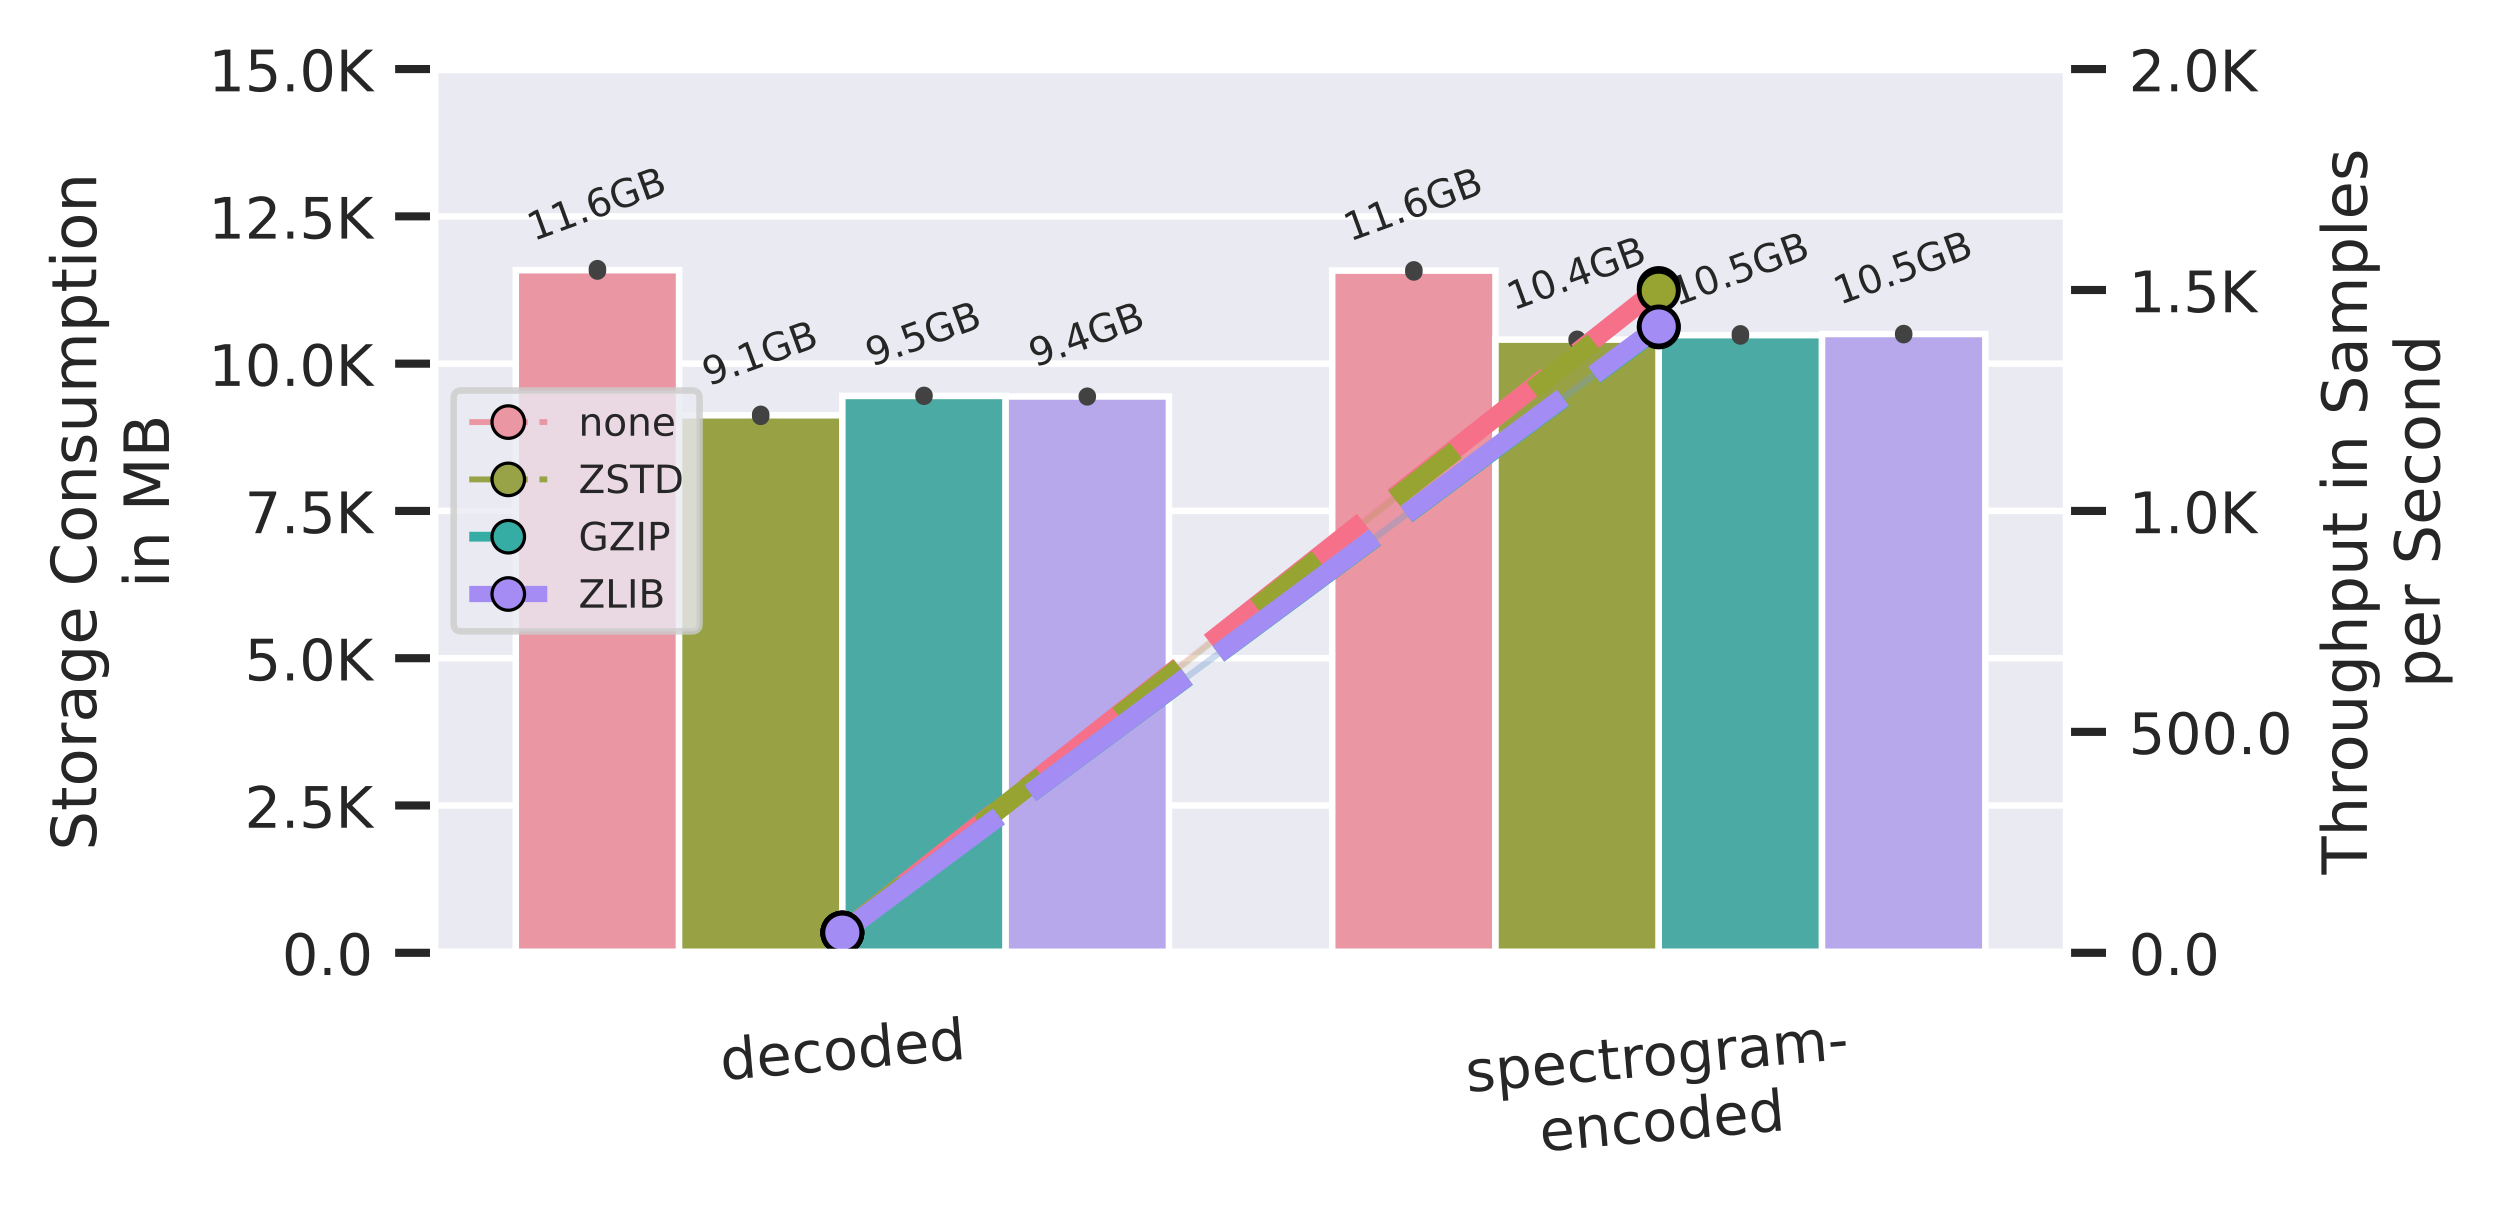 <?xml version="1.0" encoding="UTF-8"?>
<svg xmlns="http://www.w3.org/2000/svg" xmlns:xlink="http://www.w3.org/1999/xlink" width="384.459pt" height="187.07pt" viewBox="0 0 384.459 187.07" version="1.1">
<rect x="0" y="0" width="384.459" height="187.07" fill="#808080" stroke="none"/>
<defs>
<g>
<symbol overflow="visible" id="glyph0-0">
<path style="stroke:none;" d="M 3.625 -4.414 L 3.398 -7.012 L 4.188 -7.078 L 4.77 -0.418 L 3.98 -0.348 L 3.918 -1.066 C 3.777 -0.762 3.582 -0.535 3.34 -0.379 C 3.098 -0.227 2.805 -0.129 2.457 -0.102 C 1.879 -0.051 1.383 -0.234 0.977 -0.66 C 0.566 -1.082 0.34 -1.68 0.273 -2.434 C 0.207 -3.188 0.328 -3.809 0.656 -4.305 C 0.984 -4.793 1.438 -5.074 2.016 -5.125 C 2.367 -5.152 2.672 -5.109 2.938 -4.992 C 3.203 -4.875 3.434 -4.684 3.625 -4.414 Z M 1.09 -2.508 C 1.141 -1.93 1.293 -1.48 1.559 -1.168 C 1.824 -0.859 2.164 -0.727 2.582 -0.766 C 3.004 -0.801 3.316 -0.988 3.531 -1.344 C 3.738 -1.695 3.82 -2.164 3.77 -2.742 C 3.719 -3.32 3.559 -3.758 3.293 -4.07 C 3.02 -4.379 2.68 -4.52 2.258 -4.48 C 1.836 -4.445 1.527 -4.25 1.32 -3.895 C 1.113 -3.543 1.039 -3.086 1.09 -2.508 Z M 1.09 -2.508 "/>
</symbol>
<symbol overflow="visible" id="glyph0-1">
<path style="stroke:none;" d="M 4.699 -3.027 L 4.734 -2.641 L 1.113 -2.324 C 1.195 -1.781 1.391 -1.375 1.711 -1.121 C 2.027 -0.867 2.441 -0.762 2.969 -0.809 C 3.266 -0.832 3.562 -0.895 3.836 -0.988 C 4.109 -1.082 4.391 -1.223 4.656 -1.406 L 4.723 -0.66 C 4.453 -0.512 4.172 -0.391 3.879 -0.312 C 3.582 -0.234 3.281 -0.172 2.98 -0.145 C 2.211 -0.078 1.586 -0.246 1.102 -0.645 C 0.617 -1.043 0.344 -1.629 0.277 -2.391 C 0.207 -3.172 0.363 -3.812 0.746 -4.312 C 1.125 -4.809 1.684 -5.094 2.402 -5.156 C 3.051 -5.215 3.578 -5.047 3.992 -4.668 C 4.395 -4.281 4.637 -3.734 4.699 -3.027 Z M 3.891 -3.184 C 3.844 -3.613 3.691 -3.945 3.441 -4.188 C 3.184 -4.422 2.855 -4.523 2.469 -4.492 C 2.031 -4.453 1.691 -4.289 1.449 -4.023 C 1.207 -3.754 1.082 -3.391 1.086 -2.938 Z M 3.891 -3.184 "/>
</symbol>
<symbol overflow="visible" id="glyph0-2">
<path style="stroke:none;" d="M 3.875 -4.984 L 3.938 -4.25 C 3.699 -4.352 3.473 -4.422 3.242 -4.461 C 3.008 -4.504 2.785 -4.52 2.559 -4.5 C 2.047 -4.453 1.66 -4.254 1.406 -3.902 C 1.156 -3.555 1.055 -3.086 1.105 -2.508 C 1.156 -1.922 1.336 -1.477 1.645 -1.176 C 1.953 -0.879 2.371 -0.754 2.879 -0.801 C 3.109 -0.82 3.324 -0.863 3.547 -0.945 C 3.77 -1.027 3.98 -1.145 4.199 -1.285 L 4.262 -0.559 C 4.043 -0.434 3.82 -0.336 3.598 -0.27 C 3.367 -0.207 3.113 -0.156 2.852 -0.133 C 2.133 -0.07 1.535 -0.238 1.074 -0.66 C 0.605 -1.07 0.34 -1.664 0.273 -2.434 C 0.203 -3.215 0.359 -3.848 0.75 -4.332 C 1.141 -4.816 1.711 -5.098 2.465 -5.164 C 2.707 -5.184 2.949 -5.18 3.18 -5.145 C 3.414 -5.113 3.648 -5.062 3.875 -4.984 Z M 3.875 -4.984 "/>
</symbol>
<symbol overflow="visible" id="glyph0-3">
<path style="stroke:none;" d="M 2.312 -4.477 C 1.891 -4.441 1.57 -4.246 1.355 -3.891 C 1.141 -3.535 1.055 -3.078 1.105 -2.508 C 1.156 -1.93 1.309 -1.492 1.582 -1.18 C 1.859 -0.871 2.207 -0.742 2.637 -0.777 C 3.055 -0.816 3.375 -1.004 3.59 -1.355 C 3.809 -1.711 3.891 -2.168 3.84 -2.746 C 3.793 -3.309 3.629 -3.754 3.355 -4.066 C 3.078 -4.379 2.73 -4.516 2.312 -4.477 Z M 2.254 -5.145 C 2.938 -5.203 3.492 -5.023 3.926 -4.617 C 4.348 -4.207 4.605 -3.609 4.672 -2.82 C 4.742 -2.031 4.594 -1.398 4.246 -0.93 C 3.891 -0.445 3.375 -0.18 2.691 -0.121 C 2 -0.059 1.438 -0.23 1.012 -0.645 C 0.59 -1.051 0.344 -1.645 0.273 -2.434 C 0.203 -3.223 0.344 -3.855 0.691 -4.336 C 1.035 -4.809 1.559 -5.082 2.254 -5.145 Z M 2.254 -5.145 "/>
</symbol>
<symbol overflow="visible" id="glyph0-4">
<path style="stroke:none;" d="M 3.477 -4.996 L 3.543 -4.25 C 3.305 -4.336 3.07 -4.402 2.828 -4.441 C 2.578 -4.473 2.328 -4.488 2.074 -4.465 C 1.68 -4.43 1.387 -4.344 1.203 -4.203 C 1.023 -4.066 0.941 -3.879 0.961 -3.645 C 0.977 -3.461 1.062 -3.324 1.211 -3.234 C 1.359 -3.141 1.648 -3.059 2.078 -3.008 L 2.355 -2.973 C 2.926 -2.898 3.336 -2.758 3.59 -2.566 C 3.84 -2.367 3.988 -2.07 4.023 -1.688 C 4.062 -1.238 3.918 -0.871 3.59 -0.586 C 3.262 -0.293 2.781 -0.129 2.168 -0.074 C 1.902 -0.051 1.637 -0.055 1.355 -0.074 C 1.07 -0.094 0.773 -0.137 0.457 -0.215 L 0.387 -1.031 C 0.691 -0.898 0.988 -0.812 1.277 -0.766 C 1.562 -0.711 1.848 -0.699 2.129 -0.727 C 2.496 -0.758 2.781 -0.844 2.969 -0.984 C 3.152 -1.125 3.242 -1.316 3.223 -1.555 C 3.203 -1.766 3.109 -1.926 2.957 -2.027 C 2.809 -2.129 2.484 -2.215 1.984 -2.277 L 1.707 -2.312 C 1.207 -2.375 0.832 -2.504 0.602 -2.695 C 0.367 -2.887 0.234 -3.164 0.203 -3.543 C 0.164 -3.988 0.289 -4.355 0.586 -4.629 C 0.879 -4.898 1.324 -5.062 1.922 -5.113 C 2.211 -5.141 2.484 -5.137 2.75 -5.117 C 3.008 -5.094 3.25 -5.055 3.477 -4.996 Z M 3.477 -4.996 "/>
</symbol>
<symbol overflow="visible" id="glyph0-5">
<path style="stroke:none;" d="M 1.523 -0.859 L 1.746 1.676 L 0.957 1.746 L 0.379 -4.863 L 1.168 -4.934 L 1.23 -4.207 C 1.363 -4.5 1.555 -4.73 1.797 -4.891 C 2.039 -5.055 2.34 -5.152 2.691 -5.184 C 3.27 -5.234 3.766 -5.039 4.172 -4.613 C 4.57 -4.18 4.809 -3.594 4.875 -2.84 C 4.941 -2.086 4.812 -1.453 4.492 -0.969 C 4.164 -0.48 3.711 -0.211 3.129 -0.16 C 2.781 -0.129 2.469 -0.172 2.203 -0.281 C 1.938 -0.391 1.707 -0.582 1.523 -0.859 Z M 4.059 -2.766 C 4.008 -3.344 3.848 -3.781 3.582 -4.094 C 3.309 -4.406 2.969 -4.543 2.555 -4.508 C 2.137 -4.473 1.824 -4.277 1.617 -3.922 C 1.402 -3.566 1.328 -3.109 1.379 -2.531 C 1.43 -1.953 1.582 -1.508 1.855 -1.195 C 2.121 -0.883 2.461 -0.754 2.883 -0.789 C 3.293 -0.828 3.605 -1.012 3.82 -1.367 C 4.027 -1.723 4.109 -2.188 4.059 -2.766 Z M 4.059 -2.766 "/>
</symbol>
<symbol overflow="visible" id="glyph0-6">
<path style="stroke:none;" d="M 1.066 -6.293 L 1.184 -4.938 L 2.805 -5.078 L 2.859 -4.465 L 1.238 -4.32 L 1.465 -1.719 C 1.5 -1.324 1.574 -1.074 1.691 -0.977 C 1.805 -0.875 2.027 -0.84 2.363 -0.871 L 3.168 -0.941 L 3.227 -0.281 L 2.418 -0.211 C 1.805 -0.156 1.375 -0.234 1.129 -0.441 C 0.879 -0.652 0.73 -1.055 0.676 -1.648 L 0.449 -4.254 L -0.129 -4.203 L -0.184 -4.816 L 0.395 -4.867 L 0.277 -6.227 Z M 1.066 -6.293 "/>
</symbol>
<symbol overflow="visible" id="glyph0-7">
<path style="stroke:none;" d="M 3.246 -4.375 C 3.156 -4.418 3.055 -4.445 2.949 -4.461 C 2.844 -4.473 2.727 -4.48 2.605 -4.469 C 2.156 -4.43 1.828 -4.25 1.617 -3.941 C 1.395 -3.629 1.316 -3.207 1.367 -2.664 L 1.586 -0.141 L 0.797 -0.07 L 0.379 -4.863 L 1.168 -4.934 L 1.23 -4.188 C 1.363 -4.492 1.566 -4.73 1.816 -4.895 C 2.066 -5.059 2.383 -5.156 2.77 -5.188 C 2.824 -5.195 2.887 -5.191 2.957 -5.195 C 3.016 -5.191 3.09 -5.191 3.176 -5.18 Z M 3.246 -4.375 "/>
</symbol>
<symbol overflow="visible" id="glyph0-8">
<path style="stroke:none;" d="M 3.766 -2.805 C 3.715 -3.363 3.555 -3.801 3.297 -4.098 C 3.035 -4.391 2.688 -4.52 2.266 -4.484 C 1.848 -4.445 1.527 -4.258 1.316 -3.922 C 1.109 -3.586 1.035 -3.129 1.082 -2.566 C 1.133 -2 1.285 -1.57 1.551 -1.273 C 1.812 -0.98 2.16 -0.852 2.582 -0.887 C 3.004 -0.926 3.32 -1.113 3.531 -1.449 C 3.73 -1.785 3.816 -2.234 3.766 -2.805 Z M 4.719 -1.012 C 4.789 -0.207 4.656 0.414 4.332 0.848 C 4 1.277 3.465 1.527 2.719 1.59 C 2.438 1.617 2.18 1.609 1.934 1.598 C 1.684 1.574 1.434 1.535 1.199 1.469 L 1.129 0.703 C 1.371 0.809 1.605 0.875 1.84 0.918 C 2.07 0.957 2.301 0.973 2.539 0.953 C 3.047 0.91 3.422 0.734 3.66 0.449 C 3.891 0.152 3.988 -0.262 3.941 -0.805 L 3.906 -1.191 C 3.766 -0.895 3.574 -0.664 3.332 -0.504 C 3.09 -0.34 2.797 -0.246 2.445 -0.215 C 1.852 -0.16 1.355 -0.34 0.957 -0.754 C 0.559 -1.172 0.332 -1.75 0.266 -2.496 C 0.203 -3.234 0.324 -3.844 0.645 -4.324 C 0.965 -4.801 1.422 -5.07 2.016 -5.125 C 2.367 -5.152 2.672 -5.109 2.938 -4.992 C 3.203 -4.875 3.434 -4.684 3.625 -4.414 L 3.559 -5.145 L 4.348 -5.211 Z M 4.719 -1.012 "/>
</symbol>
<symbol overflow="visible" id="glyph0-9">
<path style="stroke:none;" d="M 2.797 -2.676 C 2.156 -2.617 1.727 -2.5 1.492 -2.34 C 1.258 -2.168 1.156 -1.914 1.188 -1.562 C 1.215 -1.281 1.32 -1.062 1.52 -0.918 C 1.719 -0.77 1.977 -0.711 2.293 -0.738 C 2.73 -0.777 3.07 -0.957 3.305 -1.297 C 3.543 -1.625 3.637 -2.051 3.59 -2.566 L 3.578 -2.742 Z M 4.336 -3.137 L 4.574 -0.398 L 3.789 -0.332 L 3.723 -1.059 C 3.566 -0.746 3.355 -0.516 3.105 -0.359 C 2.852 -0.207 2.527 -0.105 2.141 -0.074 C 1.648 -0.031 1.242 -0.125 0.93 -0.371 C 0.617 -0.621 0.445 -0.977 0.402 -1.441 C 0.355 -1.977 0.496 -2.395 0.84 -2.707 C 1.176 -3.008 1.699 -3.195 2.418 -3.258 L 3.523 -3.355 L 3.516 -3.434 C 3.484 -3.793 3.336 -4.062 3.082 -4.246 C 2.828 -4.418 2.488 -4.492 2.059 -4.457 C 1.777 -4.43 1.516 -4.371 1.262 -4.281 C 1.004 -4.188 0.766 -4.07 0.539 -3.926 L 0.477 -4.652 C 0.746 -4.781 1.02 -4.895 1.289 -4.973 C 1.555 -5.047 1.816 -5.105 2.078 -5.129 C 2.77 -5.188 3.305 -5.051 3.676 -4.723 C 4.051 -4.391 4.273 -3.863 4.336 -3.137 Z M 4.336 -3.137 "/>
</symbol>
<symbol overflow="visible" id="glyph0-10">
<path style="stroke:none;" d="M 4.219 -4.273 C 4.383 -4.641 4.598 -4.918 4.852 -5.113 C 5.109 -5.305 5.426 -5.422 5.805 -5.453 C 6.293 -5.496 6.695 -5.355 6.996 -5.027 C 7.301 -4.703 7.484 -4.215 7.539 -3.574 L 7.793 -0.684 L 7.004 -0.613 L 6.754 -3.48 C 6.715 -3.934 6.598 -4.27 6.418 -4.484 C 6.234 -4.688 5.977 -4.781 5.645 -4.75 C 5.23 -4.715 4.922 -4.547 4.707 -4.254 C 4.496 -3.961 4.414 -3.582 4.453 -3.121 L 4.691 -0.41 L 3.902 -0.34 L 3.648 -3.207 C 3.609 -3.664 3.492 -3.996 3.316 -4.211 C 3.129 -4.418 2.863 -4.508 2.531 -4.48 C 2.129 -4.445 1.816 -4.277 1.605 -3.984 C 1.391 -3.691 1.309 -3.312 1.352 -2.848 L 1.586 -0.141 L 0.797 -0.07 L 0.379 -4.863 L 1.168 -4.934 L 1.23 -4.188 C 1.383 -4.492 1.582 -4.73 1.824 -4.895 C 2.059 -5.055 2.348 -5.152 2.699 -5.184 C 3.051 -5.215 3.348 -5.152 3.609 -4.996 C 3.871 -4.844 4.066 -4.598 4.219 -4.273 Z M 4.219 -4.273 "/>
</symbol>
<symbol overflow="visible" id="glyph0-11">
<path style="stroke:none;" d="M 0.188 -2.789 L 2.496 -2.992 L 2.555 -2.289 L 0.25 -2.09 Z M 0.188 -2.789 "/>
</symbol>
<symbol overflow="visible" id="glyph0-12">
<path style="stroke:none;" d="M 4.559 -3.312 L 4.812 -0.422 L 4.023 -0.352 L 3.773 -3.219 C 3.734 -3.676 3.609 -4 3.414 -4.211 C 3.219 -4.426 2.945 -4.516 2.594 -4.484 C 2.164 -4.445 1.844 -4.277 1.621 -3.984 C 1.398 -3.691 1.309 -3.312 1.352 -2.848 L 1.586 -0.141 L 0.797 -0.07 L 0.379 -4.863 L 1.168 -4.934 L 1.23 -4.188 C 1.391 -4.484 1.594 -4.723 1.844 -4.887 C 2.086 -5.051 2.375 -5.156 2.707 -5.184 C 3.254 -5.23 3.688 -5.094 4 -4.777 C 4.309 -4.457 4.504 -3.973 4.559 -3.312 Z M 4.559 -3.312 "/>
</symbol>
<symbol overflow="visible" id="glyph1-0">
<path style="stroke:none;" d="M 2.797 -5.844 C 2.348 -5.844 2.016 -5.625 1.785 -5.184 C 1.559 -4.742 1.453 -4.082 1.453 -3.203 C 1.453 -2.324 1.559 -1.664 1.785 -1.223 C 2.016 -0.781 2.348 -0.562 2.797 -0.562 C 3.246 -0.562 3.582 -0.781 3.809 -1.223 C 4.031 -1.664 4.145 -2.324 4.145 -3.203 C 4.145 -4.082 4.031 -4.742 3.809 -5.184 C 3.582 -5.625 3.246 -5.844 2.797 -5.844 Z M 2.797 -6.531 C 3.512 -6.531 4.059 -6.238 4.445 -5.676 C 4.824 -5.105 5.016 -4.277 5.016 -3.203 C 5.016 -2.121 4.824 -1.293 4.445 -0.73 C 4.059 -0.168 3.512 0.113 2.789 0.113 C 2.066 0.113 1.523 -0.168 1.145 -0.73 C 0.766 -1.293 0.582 -2.121 0.582 -3.203 C 0.582 -4.277 0.766 -5.105 1.145 -5.676 C 1.523 -6.238 2.078 -6.531 2.797 -6.531 Z M 2.797 -6.531 "/>
</symbol>
<symbol overflow="visible" id="glyph1-1">
<path style="stroke:none;" d="M 0.941 -1.09 L 1.848 -1.09 L 1.848 0 L 0.941 0 Z M 0.941 -1.09 "/>
</symbol>
<symbol overflow="visible" id="glyph1-2">
<path style="stroke:none;" d="M 1.691 -0.73 L 4.719 -0.73 L 4.719 0 L 0.641 0 L 0.641 -0.73 C 0.969 -1.066 1.418 -1.523 1.988 -2.102 C 2.551 -2.676 2.914 -3.043 3.062 -3.211 C 3.344 -3.52 3.539 -3.785 3.645 -4.004 C 3.75 -4.215 3.809 -4.434 3.809 -4.645 C 3.809 -4.98 3.688 -5.262 3.449 -5.473 C 3.211 -5.684 2.902 -5.801 2.516 -5.801 C 2.242 -5.801 1.953 -5.746 1.656 -5.66 C 1.355 -5.562 1.031 -5.422 0.688 -5.227 L 0.688 -6.105 C 1.039 -6.246 1.363 -6.355 1.664 -6.426 C 1.961 -6.496 2.242 -6.531 2.5 -6.531 C 3.16 -6.531 3.688 -6.363 4.082 -6.027 C 4.48 -5.695 4.68 -5.254 4.68 -4.699 C 4.68 -4.434 4.629 -4.18 4.531 -3.953 C 4.434 -3.715 4.258 -3.434 3.996 -3.113 C 3.926 -3.027 3.695 -2.789 3.309 -2.395 C 2.922 -1.996 2.387 -1.441 1.691 -0.73 Z M 1.691 -0.73 "/>
</symbol>
<symbol overflow="visible" id="glyph1-3">
<path style="stroke:none;" d="M 0.949 -6.414 L 4.355 -6.414 L 4.355 -5.684 L 1.742 -5.684 L 1.742 -4.109 C 1.867 -4.152 1.996 -4.188 2.121 -4.207 C 2.242 -4.223 2.375 -4.242 2.5 -4.242 C 3.211 -4.242 3.773 -4.039 4.199 -3.652 C 4.621 -3.258 4.832 -2.727 4.832 -2.059 C 4.832 -1.363 4.609 -0.828 4.18 -0.449 C 3.75 -0.07 3.141 0.113 2.367 0.113 C 2.094 0.113 1.82 0.09 1.539 0.055 C 1.258 0.008 0.977 -0.055 0.676 -0.148 L 0.676 -1.02 C 0.934 -0.879 1.195 -0.773 1.477 -0.703 C 1.75 -0.633 2.043 -0.605 2.348 -0.605 C 2.844 -0.605 3.238 -0.73 3.527 -0.996 C 3.809 -1.258 3.961 -1.609 3.961 -2.059 C 3.961 -2.5 3.809 -2.852 3.527 -3.113 C 3.238 -3.379 2.844 -3.512 2.348 -3.512 C 2.121 -3.512 1.883 -3.484 1.656 -3.434 C 1.426 -3.379 1.188 -3.301 0.949 -3.195 Z M 0.949 -6.414 "/>
</symbol>
<symbol overflow="visible" id="glyph1-4">
<path style="stroke:none;" d="M 0.863 -6.414 L 1.734 -6.414 L 1.734 -3.703 L 4.609 -6.414 L 5.73 -6.414 L 2.543 -3.422 L 5.957 0 L 4.812 0 L 1.734 -3.09 L 1.734 0 L 0.863 0 Z M 0.863 -6.414 "/>
</symbol>
<symbol overflow="visible" id="glyph1-5">
<path style="stroke:none;" d="M 0.723 -6.414 L 4.848 -6.414 L 4.848 -6.047 L 2.516 0 L 1.609 0 L 3.801 -5.684 L 0.723 -5.684 Z M 0.723 -6.414 "/>
</symbol>
<symbol overflow="visible" id="glyph1-6">
<path style="stroke:none;" d="M 1.09 -0.73 L 2.508 -0.73 L 2.508 -5.625 L 0.969 -5.316 L 0.969 -6.105 L 2.5 -6.414 L 3.371 -6.414 L 3.371 -0.73 L 4.789 -0.73 L 4.789 0 L 1.09 0 Z M 1.09 -0.73 "/>
</symbol>
<symbol overflow="visible" id="glyph2-0">
<path style="stroke:none;" d="M -6.77 -5.137 L -5.848 -5.137 C -6.02 -4.77 -6.145 -4.434 -6.23 -4.117 C -6.309 -3.793 -6.355 -3.484 -6.355 -3.195 C -6.355 -2.68 -6.25 -2.273 -6.059 -1.996 C -5.855 -1.719 -5.566 -1.586 -5.203 -1.586 C -4.895 -1.586 -4.656 -1.672 -4.504 -1.863 C -4.34 -2.043 -4.215 -2.398 -4.117 -2.918 L -4.004 -3.496 C -3.867 -4.195 -3.629 -4.715 -3.293 -5.051 C -2.945 -5.387 -2.496 -5.559 -1.93 -5.559 C -1.246 -5.559 -0.738 -5.328 -0.395 -4.875 C -0.047 -4.414 0.125 -3.754 0.125 -2.879 C 0.125 -2.543 0.086 -2.188 0.02 -1.812 C -0.047 -1.441 -0.152 -1.055 -0.309 -0.664 L -1.285 -0.664 C -1.066 -1.047 -0.902 -1.422 -0.797 -1.785 C -0.68 -2.152 -0.633 -2.516 -0.633 -2.879 C -0.633 -3.418 -0.738 -3.832 -0.949 -4.129 C -1.16 -4.414 -1.461 -4.57 -1.863 -4.57 C -2.207 -4.57 -2.477 -4.465 -2.668 -4.254 C -2.859 -4.043 -3.004 -3.695 -3.102 -3.215 L -3.215 -2.641 C -3.352 -1.93 -3.57 -1.422 -3.879 -1.105 C -4.176 -0.789 -4.59 -0.633 -5.125 -0.633 C -5.742 -0.633 -6.23 -0.844 -6.586 -1.285 C -6.941 -1.719 -7.125 -2.324 -7.125 -3.09 C -7.125 -3.418 -7.094 -3.742 -7.035 -4.09 C -6.98 -4.426 -6.883 -4.77 -6.77 -5.137 Z M -6.77 -5.137 "/>
</symbol>
<symbol overflow="visible" id="glyph2-1">
<path style="stroke:none;" d="M -6.738 -1.758 L -5.25 -1.758 L -5.25 -3.531 L -4.578 -3.531 L -4.578 -1.758 L -1.727 -1.758 C -1.297 -1.758 -1.02 -1.812 -0.902 -1.93 C -0.777 -2.043 -0.719 -2.285 -0.719 -2.648 L -0.719 -3.531 L 0 -3.531 L 0 -2.648 C 0 -1.977 -0.125 -1.516 -0.375 -1.266 C -0.625 -1.02 -1.074 -0.895 -1.727 -0.895 L -4.578 -0.895 L -4.578 -0.258 L -5.25 -0.258 L -5.25 -0.895 L -6.738 -0.895 Z M -6.738 -1.758 "/>
</symbol>
<symbol overflow="visible" id="glyph2-2">
<path style="stroke:none;" d="M -4.645 -2.938 C -4.645 -2.477 -4.465 -2.113 -4.098 -1.844 C -3.734 -1.574 -3.246 -1.441 -2.621 -1.441 C -1.988 -1.441 -1.496 -1.566 -1.133 -1.832 C -0.77 -2.102 -0.594 -2.469 -0.594 -2.938 C -0.594 -3.398 -0.77 -3.762 -1.133 -4.031 C -1.496 -4.301 -1.988 -4.434 -2.621 -4.434 C -3.234 -4.434 -3.734 -4.301 -4.098 -4.031 C -4.465 -3.762 -4.645 -3.398 -4.645 -2.938 Z M -5.375 -2.938 C -5.375 -3.688 -5.125 -4.273 -4.645 -4.703 C -4.156 -5.125 -3.484 -5.348 -2.621 -5.348 C -1.758 -5.348 -1.086 -5.125 -0.605 -4.703 C -0.113 -4.273 0.125 -3.688 0.125 -2.938 C 0.125 -2.18 -0.113 -1.586 -0.605 -1.16 C -1.086 -0.738 -1.758 -0.527 -2.621 -0.527 C -3.484 -0.527 -4.156 -0.738 -4.645 -1.16 C -5.125 -1.586 -5.375 -2.18 -5.375 -2.938 Z M -5.375 -2.938 "/>
</symbol>
<symbol overflow="visible" id="glyph2-3">
<path style="stroke:none;" d="M -4.445 -3.945 C -4.504 -3.848 -4.539 -3.742 -4.57 -3.629 C -4.59 -3.512 -4.609 -3.391 -4.609 -3.254 C -4.609 -2.766 -4.445 -2.391 -4.129 -2.133 C -3.812 -1.863 -3.359 -1.738 -2.766 -1.738 L 0 -1.738 L 0 -0.875 L -5.25 -0.875 L -5.25 -1.738 L -4.434 -1.738 C -4.754 -1.91 -4.992 -2.152 -5.145 -2.438 C -5.301 -2.727 -5.375 -3.082 -5.375 -3.504 C -5.375 -3.562 -5.367 -3.629 -5.367 -3.707 C -5.355 -3.773 -5.348 -3.848 -5.328 -3.945 Z M -4.445 -3.945 "/>
</symbol>
<symbol overflow="visible" id="glyph2-4">
<path style="stroke:none;" d="M -2.641 -3.293 C -2.641 -2.594 -2.555 -2.113 -2.398 -1.844 C -2.238 -1.574 -1.969 -1.441 -1.586 -1.441 C -1.277 -1.441 -1.027 -1.535 -0.855 -1.738 C -0.672 -1.938 -0.586 -2.219 -0.586 -2.562 C -0.586 -3.043 -0.75 -3.426 -1.094 -3.715 C -1.43 -4.004 -1.883 -4.148 -2.449 -4.148 L -2.641 -4.148 Z M -2.996 -5.012 L 0 -5.012 L 0 -4.148 L -0.797 -4.148 C -0.469 -3.945 -0.238 -3.695 -0.098 -3.406 C 0.047 -3.121 0.125 -2.754 0.125 -2.332 C 0.125 -1.797 -0.02 -1.363 -0.316 -1.047 C -0.613 -0.73 -1.02 -0.574 -1.527 -0.574 C -2.113 -0.574 -2.555 -0.77 -2.859 -1.172 C -3.16 -1.566 -3.312 -2.152 -3.312 -2.938 L -3.312 -4.148 L -3.398 -4.148 C -3.793 -4.148 -4.098 -4.012 -4.32 -3.754 C -4.531 -3.496 -4.645 -3.129 -4.645 -2.66 C -4.645 -2.352 -4.609 -2.062 -4.531 -1.777 C -4.453 -1.488 -4.348 -1.219 -4.215 -0.961 L -5.012 -0.961 C -5.125 -1.266 -5.223 -1.574 -5.281 -1.871 C -5.336 -2.168 -5.375 -2.457 -5.375 -2.746 C -5.375 -3.504 -5.176 -4.07 -4.781 -4.445 C -4.387 -4.82 -3.793 -5.012 -2.996 -5.012 Z M -2.996 -5.012 "/>
</symbol>
<symbol overflow="visible" id="glyph2-5">
<path style="stroke:none;" d="M -2.688 -4.359 C -3.301 -4.359 -3.793 -4.223 -4.137 -3.973 C -4.484 -3.715 -4.656 -3.352 -4.656 -2.891 C -4.656 -2.43 -4.484 -2.062 -4.137 -1.805 C -3.793 -1.547 -3.301 -1.422 -2.688 -1.422 C -2.062 -1.422 -1.586 -1.547 -1.238 -1.805 C -0.895 -2.062 -0.719 -2.43 -0.719 -2.891 C -0.719 -3.352 -0.895 -3.715 -1.238 -3.973 C -1.586 -4.223 -2.062 -4.359 -2.688 -4.359 Z M -0.652 -5.223 C 0.23 -5.223 0.895 -5.02 1.336 -4.629 C 1.766 -4.223 1.988 -3.621 1.988 -2.805 C 1.988 -2.496 1.957 -2.219 1.922 -1.949 C 1.871 -1.68 1.805 -1.41 1.707 -1.16 L 0.875 -1.16 C 1.008 -1.41 1.105 -1.66 1.172 -1.91 C 1.238 -2.16 1.277 -2.41 1.277 -2.668 C 1.277 -3.227 1.125 -3.648 0.836 -3.938 C 0.539 -4.215 0.098 -4.359 -0.5 -4.359 L -0.922 -4.359 C -0.613 -4.176 -0.383 -3.945 -0.23 -3.668 C -0.078 -3.391 0 -3.062 0 -2.68 C 0 -2.027 -0.238 -1.508 -0.73 -1.113 C -1.219 -0.719 -1.871 -0.527 -2.688 -0.527 C -3.496 -0.527 -4.148 -0.719 -4.637 -1.113 C -5.125 -1.508 -5.375 -2.027 -5.375 -2.68 C -5.375 -3.062 -5.301 -3.391 -5.145 -3.668 C -4.992 -3.945 -4.762 -4.176 -4.453 -4.359 L -5.25 -4.359 L -5.25 -5.223 Z M -0.652 -5.223 "/>
</symbol>
<symbol overflow="visible" id="glyph2-6">
<path style="stroke:none;" d="M -2.84 -5.395 L -2.418 -5.395 L -2.418 -1.43 C -1.824 -1.469 -1.363 -1.641 -1.055 -1.969 C -0.75 -2.285 -0.594 -2.727 -0.594 -3.301 C -0.594 -3.629 -0.633 -3.957 -0.711 -4.262 C -0.789 -4.57 -0.91 -4.887 -1.086 -5.195 L -0.27 -5.195 C -0.133 -4.887 -0.027 -4.57 0.027 -4.242 C 0.086 -3.918 0.125 -3.582 0.125 -3.254 C 0.125 -2.41 -0.113 -1.746 -0.594 -1.258 C -1.074 -0.77 -1.738 -0.527 -2.574 -0.527 C -3.426 -0.527 -4.109 -0.758 -4.617 -1.219 C -5.117 -1.68 -5.375 -2.312 -5.375 -3.102 C -5.375 -3.812 -5.145 -4.367 -4.695 -4.781 C -4.234 -5.184 -3.621 -5.395 -2.84 -5.395 Z M -3.09 -4.531 C -3.562 -4.523 -3.938 -4.387 -4.223 -4.137 C -4.504 -3.879 -4.645 -3.531 -4.645 -3.109 C -4.645 -2.629 -4.504 -2.246 -4.234 -1.957 C -3.965 -1.672 -3.582 -1.496 -3.09 -1.461 Z M -3.09 -4.531 "/>
</symbol>
<symbol overflow="visible" id="glyph2-7">
<path style="stroke:none;" d=""/>
</symbol>
<symbol overflow="visible" id="glyph2-8">
<path style="stroke:none;" d="M -6.461 -6.184 L -5.461 -6.184 C -5.75 -5.855 -5.973 -5.52 -6.125 -5.156 C -6.27 -4.789 -6.344 -4.414 -6.344 -4.012 C -6.344 -3.207 -6.098 -2.594 -5.605 -2.168 C -5.117 -1.746 -4.414 -1.535 -3.496 -1.535 C -2.574 -1.535 -1.863 -1.746 -1.371 -2.168 C -0.883 -2.594 -0.645 -3.207 -0.645 -4.012 C -0.645 -4.414 -0.711 -4.789 -0.863 -5.156 C -1.008 -5.52 -1.23 -5.855 -1.527 -6.184 L -0.539 -6.184 C -0.309 -5.848 -0.145 -5.492 -0.039 -5.125 C 0.066 -4.762 0.125 -4.367 0.125 -3.957 C 0.125 -2.898 -0.191 -2.062 -0.836 -1.449 C -1.477 -0.836 -2.363 -0.539 -3.496 -0.539 C -4.617 -0.539 -5.5 -0.836 -6.152 -1.449 C -6.797 -2.062 -7.125 -2.898 -7.125 -3.957 C -7.125 -4.379 -7.066 -4.77 -6.961 -5.137 C -6.844 -5.5 -6.68 -5.855 -6.461 -6.184 Z M -6.461 -6.184 "/>
</symbol>
<symbol overflow="visible" id="glyph2-9">
<path style="stroke:none;" d="M -3.168 -5.27 L 0 -5.27 L 0 -4.406 L -3.141 -4.406 C -3.637 -4.406 -4.004 -4.301 -4.254 -4.109 C -4.504 -3.918 -4.629 -3.629 -4.629 -3.246 C -4.629 -2.773 -4.473 -2.41 -4.176 -2.141 C -3.879 -1.871 -3.477 -1.738 -2.965 -1.738 L 0 -1.738 L 0 -0.875 L -5.25 -0.875 L -5.25 -1.738 L -4.434 -1.738 C -4.742 -1.938 -4.98 -2.18 -5.137 -2.469 C -5.289 -2.746 -5.375 -3.07 -5.375 -3.438 C -5.375 -4.031 -5.184 -4.492 -4.809 -4.801 C -4.434 -5.105 -3.887 -5.27 -3.168 -5.27 Z M -3.168 -5.27 "/>
</symbol>
<symbol overflow="visible" id="glyph2-10">
<path style="stroke:none;" d="M -5.098 -4.254 L -4.281 -4.254 C -4.398 -4.004 -4.492 -3.754 -4.559 -3.496 C -4.617 -3.227 -4.656 -2.957 -4.656 -2.68 C -4.656 -2.246 -4.59 -1.922 -4.453 -1.707 C -4.32 -1.496 -4.129 -1.391 -3.867 -1.391 C -3.668 -1.391 -3.512 -1.469 -3.398 -1.621 C -3.281 -1.777 -3.168 -2.082 -3.07 -2.543 L -3.004 -2.84 C -2.871 -3.457 -2.68 -3.887 -2.449 -4.148 C -2.207 -4.398 -1.871 -4.531 -1.449 -4.531 C -0.961 -4.531 -0.574 -4.34 -0.297 -3.957 C -0.008 -3.57 0.125 -3.035 0.125 -2.363 C 0.125 -2.074 0.098 -1.785 0.047 -1.477 C 0 -1.172 -0.078 -0.855 -0.191 -0.52 L -1.086 -0.52 C -0.91 -0.836 -0.789 -1.152 -0.711 -1.461 C -0.625 -1.766 -0.586 -2.074 -0.586 -2.379 C -0.586 -2.785 -0.652 -3.102 -0.789 -3.32 C -0.922 -3.531 -1.125 -3.648 -1.383 -3.648 C -1.613 -3.648 -1.797 -3.562 -1.922 -3.406 C -2.043 -3.254 -2.168 -2.91 -2.285 -2.371 L -2.352 -2.074 C -2.469 -1.535 -2.641 -1.141 -2.871 -0.91 C -3.102 -0.672 -3.418 -0.559 -3.832 -0.559 C -4.32 -0.559 -4.703 -0.73 -4.973 -1.074 C -5.242 -1.422 -5.375 -1.922 -5.375 -2.574 C -5.375 -2.891 -5.348 -3.188 -5.301 -3.477 C -5.25 -3.754 -5.184 -4.012 -5.098 -4.254 Z M -5.098 -4.254 "/>
</symbol>
<symbol overflow="visible" id="glyph2-11">
<path style="stroke:none;" d="M -2.074 -0.816 L -5.25 -0.816 L -5.25 -1.68 L -2.102 -1.68 C -1.602 -1.68 -1.238 -1.777 -0.988 -1.969 C -0.738 -2.16 -0.613 -2.449 -0.613 -2.84 C -0.613 -3.301 -0.758 -3.676 -1.055 -3.945 C -1.355 -4.215 -1.758 -4.348 -2.273 -4.348 L -5.25 -4.348 L -5.25 -5.211 L 0 -5.211 L 0 -4.348 L -0.805 -4.348 C -0.48 -4.137 -0.25 -3.887 -0.098 -3.621 C 0.047 -3.34 0.125 -3.023 0.125 -2.66 C 0.125 -2.055 -0.059 -1.594 -0.434 -1.285 C -0.797 -0.969 -1.344 -0.816 -2.074 -0.816 Z M -5.375 -2.984 Z M -5.375 -2.984 "/>
</symbol>
<symbol overflow="visible" id="glyph2-12">
<path style="stroke:none;" d="M -4.242 -4.992 C -4.629 -5.203 -4.906 -5.461 -5.098 -5.762 C -5.281 -6.059 -5.375 -6.414 -5.375 -6.824 C -5.375 -7.363 -5.184 -7.785 -4.801 -8.082 C -4.414 -8.379 -3.867 -8.535 -3.168 -8.535 L 0 -8.535 L 0 -7.672 L -3.141 -7.672 C -3.637 -7.672 -4.012 -7.574 -4.262 -7.402 C -4.504 -7.219 -4.629 -6.949 -4.629 -6.586 C -4.629 -6.133 -4.473 -5.777 -4.176 -5.52 C -3.879 -5.262 -3.477 -5.137 -2.965 -5.137 L 0 -5.137 L 0 -4.273 L -3.141 -4.273 C -3.637 -4.273 -4.012 -4.176 -4.262 -4.004 C -4.504 -3.82 -4.629 -3.543 -4.629 -3.176 C -4.629 -2.734 -4.473 -2.379 -4.176 -2.121 C -3.879 -1.863 -3.477 -1.738 -2.965 -1.738 L 0 -1.738 L 0 -0.875 L -5.25 -0.875 L -5.25 -1.738 L -4.434 -1.738 C -4.754 -1.93 -4.992 -2.168 -5.145 -2.449 C -5.301 -2.719 -5.375 -3.043 -5.375 -3.426 C -5.375 -3.812 -5.281 -4.129 -5.09 -4.398 C -4.895 -4.664 -4.609 -4.859 -4.242 -4.992 Z M -4.242 -4.992 "/>
</symbol>
<symbol overflow="visible" id="glyph2-13">
<path style="stroke:none;" d="M -0.789 -1.738 L 1.988 -1.738 L 1.988 -0.875 L -5.25 -0.875 L -5.25 -1.738 L -4.453 -1.738 C -4.762 -1.91 -4.992 -2.141 -5.145 -2.418 C -5.301 -2.699 -5.375 -3.035 -5.375 -3.418 C -5.375 -4.051 -5.117 -4.57 -4.617 -4.973 C -4.109 -5.367 -3.445 -5.566 -2.621 -5.566 C -1.797 -5.566 -1.125 -5.367 -0.625 -4.973 C -0.125 -4.57 0.125 -4.051 0.125 -3.418 C 0.125 -3.035 0.047 -2.699 -0.098 -2.418 C -0.238 -2.141 -0.469 -1.91 -0.789 -1.738 Z M -2.621 -4.676 C -3.254 -4.676 -3.742 -4.539 -4.109 -4.281 C -4.473 -4.012 -4.656 -3.656 -4.656 -3.207 C -4.656 -2.746 -4.473 -2.391 -4.109 -2.133 C -3.742 -1.863 -3.254 -1.738 -2.621 -1.738 C -1.988 -1.738 -1.488 -1.863 -1.125 -2.133 C -0.758 -2.391 -0.586 -2.746 -0.586 -3.207 C -0.586 -3.656 -0.758 -4.012 -1.125 -4.281 C -1.488 -4.539 -1.988 -4.676 -2.621 -4.676 Z M -2.621 -4.676 "/>
</symbol>
<symbol overflow="visible" id="glyph2-14">
<path style="stroke:none;" d="M -5.25 -0.902 L -5.25 -1.766 L 0 -1.766 L 0 -0.902 Z M -7.297 -0.902 L -7.297 -1.766 L -6.203 -1.766 L -6.203 -0.902 Z M -7.297 -0.902 "/>
</symbol>
<symbol overflow="visible" id="glyph2-15">
<path style="stroke:none;" d="M -7 -0.941 L -7 -2.352 L -2.238 -4.137 L -7 -5.934 L -7 -7.344 L 0 -7.344 L 0 -6.422 L -6.145 -6.422 L -1.344 -4.617 L -1.344 -3.668 L -6.145 -1.863 L 0 -1.863 L 0 -0.941 Z M -7 -0.941 "/>
</symbol>
<symbol overflow="visible" id="glyph2-16">
<path style="stroke:none;" d="M -3.34 -1.891 L -0.777 -1.891 L -0.777 -3.406 C -0.777 -3.918 -0.883 -4.293 -1.094 -4.539 C -1.305 -4.781 -1.621 -4.906 -2.062 -4.906 C -2.496 -4.906 -2.812 -4.781 -3.023 -4.539 C -3.234 -4.293 -3.34 -3.918 -3.34 -3.406 Z M -6.223 -1.891 L -4.109 -1.891 L -4.109 -3.293 C -4.109 -3.754 -4.195 -4.09 -4.367 -4.32 C -4.539 -4.551 -4.801 -4.664 -5.164 -4.664 C -5.512 -4.664 -5.777 -4.551 -5.953 -4.32 C -6.125 -4.09 -6.223 -3.754 -6.223 -3.293 Z M -7 -0.941 L -7 -3.359 C -7 -4.078 -6.844 -4.637 -6.547 -5.031 C -6.238 -5.414 -5.816 -5.617 -5.27 -5.617 C -4.84 -5.617 -4.492 -5.512 -4.242 -5.309 C -3.992 -5.105 -3.832 -4.82 -3.773 -4.434 C -3.668 -4.895 -3.457 -5.262 -3.141 -5.52 C -2.824 -5.77 -2.43 -5.902 -1.957 -5.902 C -1.324 -5.902 -0.844 -5.684 -0.508 -5.262 C -0.164 -4.84 0 -4.234 0 -3.457 L 0 -0.941 Z M -7 -0.941 "/>
</symbol>
<symbol overflow="visible" id="glyph2-17">
<path style="stroke:none;" d="M -7 0.02 L -7 -5.895 L -6.203 -5.895 L -6.203 -3.406 L 0 -3.406 L 0 -2.457 L -6.203 -2.457 L -6.203 0.02 Z M -7 0.02 "/>
</symbol>
<symbol overflow="visible" id="glyph2-18">
<path style="stroke:none;" d="M -3.168 -5.27 L 0 -5.27 L 0 -4.406 L -3.141 -4.406 C -3.637 -4.406 -4.004 -4.301 -4.254 -4.109 C -4.504 -3.918 -4.629 -3.629 -4.629 -3.246 C -4.629 -2.773 -4.473 -2.41 -4.176 -2.141 C -3.879 -1.871 -3.477 -1.738 -2.965 -1.738 L 0 -1.738 L 0 -0.875 L -7.297 -0.875 L -7.297 -1.738 L -4.434 -1.738 C -4.742 -1.938 -4.98 -2.18 -5.137 -2.469 C -5.289 -2.746 -5.375 -3.07 -5.375 -3.438 C -5.375 -4.031 -5.184 -4.492 -4.809 -4.801 C -4.434 -5.105 -3.887 -5.27 -3.168 -5.27 Z M -3.168 -5.27 "/>
</symbol>
<symbol overflow="visible" id="glyph2-19">
<path style="stroke:none;" d="M -7.297 -0.902 L -7.297 -1.766 L 0 -1.766 L 0 -0.902 Z M -7.297 -0.902 "/>
</symbol>
<symbol overflow="visible" id="glyph2-20">
<path style="stroke:none;" d="M -5.051 -4.684 L -4.242 -4.684 C -4.379 -4.434 -4.473 -4.195 -4.539 -3.945 C -4.609 -3.695 -4.645 -3.457 -4.645 -3.207 C -4.645 -2.648 -4.465 -2.207 -4.109 -1.902 C -3.754 -1.594 -3.254 -1.441 -2.621 -1.441 C -1.977 -1.441 -1.477 -1.594 -1.125 -1.902 C -0.77 -2.207 -0.594 -2.648 -0.594 -3.207 C -0.594 -3.457 -0.625 -3.695 -0.691 -3.945 C -0.758 -4.195 -0.863 -4.434 -1 -4.684 L -0.203 -4.684 C -0.086 -4.434 0 -4.188 0.047 -3.938 C 0.098 -3.676 0.125 -3.398 0.125 -3.109 C 0.125 -2.324 -0.113 -1.691 -0.613 -1.23 C -1.105 -0.758 -1.777 -0.527 -2.621 -0.527 C -3.477 -0.527 -4.148 -0.758 -4.637 -1.23 C -5.125 -1.699 -5.375 -2.344 -5.375 -3.168 C -5.375 -3.438 -5.348 -3.695 -5.289 -3.945 C -5.23 -4.195 -5.156 -4.445 -5.051 -4.684 Z M -5.051 -4.684 "/>
</symbol>
<symbol overflow="visible" id="glyph2-21">
<path style="stroke:none;" d="M -4.453 -4.359 L -7.297 -4.359 L -7.297 -5.223 L 0 -5.223 L 0 -4.359 L -0.789 -4.359 C -0.469 -4.176 -0.238 -3.945 -0.098 -3.668 C 0.047 -3.391 0.125 -3.062 0.125 -2.68 C 0.125 -2.043 -0.125 -1.527 -0.625 -1.125 C -1.125 -0.719 -1.797 -0.527 -2.621 -0.527 C -3.445 -0.527 -4.109 -0.719 -4.617 -1.125 C -5.117 -1.527 -5.375 -2.043 -5.375 -2.68 C -5.375 -3.062 -5.301 -3.391 -5.145 -3.668 C -4.992 -3.945 -4.762 -4.176 -4.453 -4.359 Z M -2.621 -1.422 C -1.988 -1.422 -1.488 -1.547 -1.125 -1.805 C -0.758 -2.062 -0.586 -2.418 -0.586 -2.879 C -0.586 -3.34 -0.758 -3.695 -1.125 -3.965 C -1.488 -4.223 -1.988 -4.359 -2.621 -4.359 C -3.254 -4.359 -3.742 -4.223 -4.109 -3.965 C -4.473 -3.695 -4.656 -3.34 -4.656 -2.879 C -4.656 -2.418 -4.473 -2.062 -4.109 -1.805 C -3.742 -1.547 -3.254 -1.422 -2.621 -1.422 Z M -2.621 -1.422 "/>
</symbol>
<symbol overflow="visible" id="glyph3-0">
<path style="stroke:none;" d="M 0.527 -0.723 L 1.438 -1.055 L 0.297 -4.188 L -0.621 -3.633 L -0.805 -4.137 L 0.105 -4.691 L 0.664 -4.895 L 1.988 -1.254 L 2.898 -1.586 L 3.066 -1.117 L 0.699 -0.254 Z M 0.527 -0.723 "/>
</symbol>
<symbol overflow="visible" id="glyph3-1">
<path style="stroke:none;" d="M 0.348 -0.918 L 0.93 -1.129 L 1.184 -0.43 L 0.602 -0.219 Z M 0.348 -0.918 "/>
</symbol>
<symbol overflow="visible" id="glyph3-2">
<path style="stroke:none;" d="M 1.031 -2.953 C 0.785 -2.863 0.617 -2.703 0.535 -2.48 C 0.449 -2.258 0.461 -1.996 0.57 -1.699 C 0.676 -1.402 0.836 -1.191 1.043 -1.078 C 1.254 -0.961 1.48 -0.949 1.73 -1.039 C 1.977 -1.129 2.145 -1.285 2.23 -1.508 C 2.312 -1.73 2.301 -1.992 2.191 -2.293 C 2.086 -2.586 1.926 -2.797 1.719 -2.91 C 1.512 -3.027 1.281 -3.047 1.031 -2.953 Z M 1.504 -5.098 L 1.688 -4.594 C 1.523 -4.609 1.363 -4.609 1.207 -4.59 C 1.051 -4.57 0.902 -4.535 0.77 -4.488 C 0.395 -4.352 0.16 -4.125 0.059 -3.809 C -0.043 -3.488 -0.02 -3.07 0.141 -2.566 C 0.188 -2.762 0.277 -2.938 0.41 -3.082 C 0.543 -3.223 0.707 -3.336 0.906 -3.406 C 1.316 -3.559 1.691 -3.547 2.02 -3.383 C 2.344 -3.223 2.594 -2.922 2.75 -2.496 C 2.906 -2.074 2.898 -1.688 2.742 -1.344 C 2.586 -1 2.301 -0.754 1.887 -0.605 C 1.414 -0.43 0.98 -0.48 0.602 -0.75 C 0.219 -1.02 -0.102 -1.504 -0.352 -2.195 C -0.59 -2.844 -0.625 -3.418 -0.453 -3.914 C -0.289 -4.41 0.055 -4.758 0.574 -4.945 C 0.711 -4.996 0.855 -5.031 1.012 -5.062 C 1.164 -5.086 1.324 -5.098 1.504 -5.098 Z M 1.504 -5.098 "/>
</symbol>
<symbol overflow="visible" id="glyph3-3">
<path style="stroke:none;" d="M 3.141 -1.809 L 2.738 -2.914 L 1.832 -2.582 L 1.664 -3.039 L 3.125 -3.57 L 3.77 -1.805 C 3.609 -1.57 3.414 -1.371 3.184 -1.203 C 2.949 -1.035 2.688 -0.895 2.395 -0.789 C 1.754 -0.555 1.176 -0.555 0.68 -0.797 C 0.184 -1.039 -0.188 -1.496 -0.43 -2.168 C -0.672 -2.832 -0.684 -3.422 -0.461 -3.93 C -0.234 -4.434 0.203 -4.812 0.844 -5.047 C 1.109 -5.141 1.375 -5.199 1.645 -5.223 C 1.91 -5.242 2.172 -5.227 2.418 -5.176 L 2.633 -4.586 C 2.363 -4.68 2.098 -4.727 1.832 -4.734 C 1.57 -4.742 1.309 -4.699 1.059 -4.605 C 0.551 -4.422 0.223 -4.141 0.078 -3.77 C -0.074 -3.395 -0.047 -2.934 0.156 -2.379 C 0.359 -1.824 0.633 -1.449 0.992 -1.262 C 1.34 -1.07 1.77 -1.07 2.277 -1.258 C 2.469 -1.324 2.637 -1.406 2.781 -1.496 C 2.926 -1.59 3.043 -1.688 3.141 -1.809 Z M 3.141 -1.809 "/>
</symbol>
<symbol overflow="visible" id="glyph3-4">
<path style="stroke:none;" d="M 0.398 -2.367 L 0.945 -0.859 L 1.836 -1.184 C 2.133 -1.293 2.332 -1.438 2.434 -1.613 C 2.527 -1.789 2.535 -2 2.441 -2.262 C 2.348 -2.516 2.207 -2.676 2.02 -2.746 C 1.828 -2.816 1.586 -2.801 1.289 -2.691 Z M -0.219 -4.059 L 0.23 -2.816 L 1.055 -3.117 C 1.328 -3.215 1.504 -3.34 1.602 -3.488 C 1.703 -3.641 1.715 -3.816 1.637 -4.031 C 1.562 -4.234 1.438 -4.367 1.266 -4.418 C 1.094 -4.473 0.875 -4.457 0.605 -4.355 Z M -0.945 -4.312 L 0.477 -4.828 C 0.898 -4.98 1.262 -5.012 1.555 -4.922 C 1.848 -4.82 2.055 -4.617 2.172 -4.297 C 2.266 -4.043 2.277 -3.816 2.211 -3.625 C 2.145 -3.438 2.012 -3.281 1.797 -3.164 C 2.09 -3.199 2.352 -3.156 2.57 -3.023 C 2.785 -2.891 2.949 -2.688 3.051 -2.414 C 3.184 -2.039 3.156 -1.711 2.98 -1.422 C 2.809 -1.129 2.488 -0.906 2.031 -0.738 L 0.551 -0.199 Z M -0.945 -4.312 "/>
</symbol>
<symbol overflow="visible" id="glyph3-5">
<path style="stroke:none;" d="M 0.59 -0.309 L 0.406 -0.816 C 0.566 -0.801 0.723 -0.801 0.883 -0.82 C 1.035 -0.836 1.184 -0.871 1.324 -0.922 C 1.684 -1.055 1.926 -1.273 2.023 -1.594 C 2.125 -1.91 2.105 -2.324 1.953 -2.844 C 1.898 -2.645 1.809 -2.473 1.68 -2.328 C 1.547 -2.184 1.383 -2.082 1.184 -2.008 C 0.766 -1.855 0.395 -1.863 0.066 -2.023 C -0.258 -2.184 -0.5 -2.48 -0.66 -2.914 C -0.809 -3.332 -0.809 -3.715 -0.656 -4.066 C -0.5 -4.41 -0.215 -4.66 0.203 -4.812 C 0.676 -4.984 1.109 -4.93 1.488 -4.66 C 1.871 -4.383 2.195 -3.902 2.445 -3.215 C 2.684 -2.559 2.711 -1.988 2.547 -1.496 C 2.375 -1 2.035 -0.656 1.516 -0.469 C 1.375 -0.418 1.227 -0.383 1.078 -0.355 C 0.922 -0.324 0.762 -0.309 0.59 -0.309 Z M 1.059 -2.453 C 1.309 -2.547 1.477 -2.703 1.559 -2.926 C 1.645 -3.145 1.633 -3.41 1.523 -3.707 C 1.418 -4 1.258 -4.211 1.051 -4.328 C 0.84 -4.445 0.609 -4.461 0.363 -4.371 C 0.113 -4.281 -0.051 -4.121 -0.137 -3.898 C -0.219 -3.676 -0.207 -3.41 -0.102 -3.117 C 0.008 -2.82 0.168 -2.609 0.375 -2.492 C 0.586 -2.379 0.812 -2.363 1.059 -2.453 Z M 1.059 -2.453 "/>
</symbol>
<symbol overflow="visible" id="glyph3-6">
<path style="stroke:none;" d="M 0.43 -4.395 C 0.145 -4.293 -0.02 -4.074 -0.062 -3.738 C -0.109 -3.402 -0.023 -2.953 0.184 -2.391 C 0.387 -1.828 0.609 -1.43 0.859 -1.199 C 1.109 -0.973 1.375 -0.91 1.66 -1.012 C 1.949 -1.117 2.113 -1.336 2.156 -1.672 C 2.195 -2.004 2.113 -2.453 1.91 -3.02 C 1.703 -3.582 1.477 -3.98 1.234 -4.211 C 0.984 -4.438 0.719 -4.5 0.43 -4.395 Z M 0.27 -4.836 C 0.727 -5.004 1.145 -4.945 1.523 -4.672 C 1.898 -4.395 2.215 -3.91 2.465 -3.223 C 2.719 -2.527 2.789 -1.953 2.676 -1.504 C 2.559 -1.055 2.277 -0.746 1.812 -0.578 C 1.352 -0.41 0.938 -0.461 0.562 -0.734 C 0.188 -1.008 -0.121 -1.496 -0.375 -2.188 C -0.625 -2.875 -0.699 -3.449 -0.59 -3.902 C -0.48 -4.352 -0.191 -4.668 0.27 -4.836 Z M 0.27 -4.836 "/>
</symbol>
<symbol overflow="visible" id="glyph3-7">
<path style="stroke:none;" d="M 0.812 -4.402 L 0.207 -1.695 L 1.609 -2.207 Z M 0.488 -4.832 L 1.188 -5.086 L 2.164 -2.41 L 2.75 -2.621 L 2.918 -2.16 L 2.332 -1.945 L 2.684 -0.977 L 2.133 -0.777 L 1.777 -1.746 L -0.078 -1.07 L -0.273 -1.605 Z M 0.488 -4.832 "/>
</symbol>
<symbol overflow="visible" id="glyph3-8">
<path style="stroke:none;" d="M -0.887 -4.332 L 1.293 -5.125 L 1.465 -4.656 L -0.211 -4.047 L 0.156 -3.039 C 0.227 -3.098 0.305 -3.148 0.379 -3.191 C 0.453 -3.23 0.531 -3.273 0.613 -3.301 C 1.07 -3.465 1.477 -3.469 1.836 -3.32 C 2.199 -3.164 2.461 -2.875 2.613 -2.445 C 2.777 -2 2.762 -1.605 2.574 -1.262 C 2.387 -0.918 2.039 -0.66 1.543 -0.48 C 1.367 -0.414 1.188 -0.367 1 -0.324 C 0.809 -0.289 0.613 -0.262 0.398 -0.254 L 0.195 -0.812 C 0.391 -0.781 0.586 -0.773 0.781 -0.797 C 0.973 -0.812 1.168 -0.863 1.363 -0.938 C 1.68 -1.051 1.906 -1.223 2.027 -1.461 C 2.148 -1.695 2.16 -1.957 2.059 -2.242 C 1.953 -2.523 1.777 -2.715 1.535 -2.82 C 1.285 -2.922 1.004 -2.914 0.688 -2.797 C 0.539 -2.746 0.395 -2.672 0.258 -2.586 C 0.125 -2.496 -0.008 -2.391 -0.137 -2.27 Z M -0.887 -4.332 "/>
</symbol>
<symbol overflow="visible" id="glyph4-0">
<path style="stroke:none;" d="M 3.293 -1.98 L 3.293 0 L 2.754 0 L 2.754 -1.961 C 2.754 -2.273 2.688 -2.504 2.566 -2.656 C 2.449 -2.812 2.27 -2.891 2.027 -2.891 C 1.734 -2.891 1.508 -2.797 1.34 -2.609 C 1.172 -2.426 1.086 -2.172 1.086 -1.855 L 1.086 0 L 0.547 0 L 0.547 -3.281 L 1.086 -3.281 L 1.086 -2.773 C 1.211 -2.965 1.363 -3.113 1.543 -3.211 C 1.715 -3.305 1.922 -3.359 2.148 -3.359 C 2.52 -3.359 2.809 -3.238 3 -3.008 C 3.191 -2.773 3.293 -2.43 3.293 -1.98 Z M 3.293 -1.98 "/>
</symbol>
<symbol overflow="visible" id="glyph4-1">
<path style="stroke:none;" d="M 1.836 -2.902 C 1.547 -2.902 1.32 -2.789 1.152 -2.562 C 0.984 -2.336 0.898 -2.027 0.898 -1.637 C 0.898 -1.242 0.977 -0.938 1.145 -0.707 C 1.312 -0.48 1.543 -0.371 1.836 -0.371 C 2.125 -0.371 2.352 -0.48 2.52 -0.707 C 2.688 -0.938 2.773 -1.242 2.773 -1.637 C 2.773 -2.023 2.688 -2.336 2.52 -2.562 C 2.352 -2.789 2.125 -2.902 1.836 -2.902 Z M 1.836 -3.359 C 2.305 -3.359 2.672 -3.203 2.941 -2.902 C 3.203 -2.598 3.344 -2.18 3.344 -1.637 C 3.344 -1.098 3.203 -0.68 2.941 -0.379 C 2.672 -0.07 2.305 0.078 1.836 0.078 C 1.363 0.078 0.988 -0.07 0.727 -0.379 C 0.461 -0.68 0.328 -1.098 0.328 -1.637 C 0.328 -2.18 0.461 -2.598 0.727 -2.902 C 0.988 -3.203 1.363 -3.359 1.836 -3.359 Z M 1.836 -3.359 "/>
</symbol>
<symbol overflow="visible" id="glyph4-2">
<path style="stroke:none;" d="M 3.371 -1.777 L 3.371 -1.512 L 0.895 -1.512 C 0.918 -1.141 1.027 -0.852 1.23 -0.66 C 1.43 -0.469 1.703 -0.371 2.062 -0.371 C 2.27 -0.371 2.473 -0.395 2.664 -0.445 C 2.855 -0.492 3.055 -0.57 3.246 -0.68 L 3.246 -0.168 C 3.055 -0.086 2.855 -0.02 2.652 0.02 C 2.449 0.055 2.238 0.078 2.035 0.078 C 1.508 0.078 1.094 -0.07 0.785 -0.371 C 0.48 -0.672 0.328 -1.086 0.328 -1.609 C 0.328 -2.141 0.473 -2.566 0.762 -2.887 C 1.051 -3.199 1.445 -3.359 1.938 -3.359 C 2.383 -3.359 2.73 -3.215 2.988 -2.934 C 3.238 -2.645 3.371 -2.262 3.371 -1.777 Z M 2.832 -1.934 C 2.824 -2.227 2.742 -2.461 2.586 -2.641 C 2.426 -2.812 2.207 -2.902 1.945 -2.902 C 1.645 -2.902 1.402 -2.812 1.223 -2.645 C 1.043 -2.477 0.938 -2.238 0.91 -1.934 Z M 2.832 -1.934 "/>
</symbol>
<symbol overflow="visible" id="glyph4-3">
<path style="stroke:none;" d="M 0.336 -4.375 L 3.773 -4.375 L 3.773 -3.926 L 1.008 -0.496 L 3.84 -0.496 L 3.84 0 L 0.27 0 L 0.27 -0.449 L 3.035 -3.875 L 0.336 -3.875 Z M 0.336 -4.375 "/>
</symbol>
<symbol overflow="visible" id="glyph4-4">
<path style="stroke:none;" d="M 3.211 -4.23 L 3.211 -3.652 C 2.98 -3.762 2.773 -3.84 2.574 -3.895 C 2.371 -3.941 2.18 -3.973 1.996 -3.973 C 1.676 -3.973 1.422 -3.906 1.246 -3.785 C 1.074 -3.66 0.988 -3.48 0.988 -3.254 C 0.988 -3.059 1.043 -2.91 1.164 -2.812 C 1.277 -2.711 1.5 -2.633 1.824 -2.574 L 2.184 -2.504 C 2.621 -2.418 2.945 -2.27 3.156 -2.059 C 3.367 -1.844 3.473 -1.559 3.473 -1.207 C 3.473 -0.781 3.328 -0.461 3.047 -0.246 C 2.762 -0.031 2.348 0.078 1.801 0.078 C 1.59 0.078 1.367 0.055 1.133 0.012 C 0.898 -0.031 0.66 -0.098 0.414 -0.191 L 0.414 -0.805 C 0.652 -0.664 0.887 -0.562 1.117 -0.496 C 1.344 -0.426 1.57 -0.395 1.801 -0.395 C 2.137 -0.395 2.395 -0.461 2.578 -0.594 C 2.762 -0.727 2.855 -0.91 2.855 -1.164 C 2.855 -1.379 2.789 -1.547 2.656 -1.668 C 2.527 -1.789 2.309 -1.879 2.012 -1.938 L 1.648 -2.012 C 1.207 -2.094 0.887 -2.23 0.691 -2.426 C 0.492 -2.609 0.395 -2.867 0.395 -3.203 C 0.395 -3.59 0.527 -3.895 0.805 -4.117 C 1.074 -4.34 1.453 -4.453 1.934 -4.453 C 2.137 -4.453 2.34 -4.434 2.555 -4.398 C 2.766 -4.363 2.98 -4.301 3.211 -4.23 Z M 3.211 -4.23 "/>
</symbol>
<symbol overflow="visible" id="glyph4-5">
<path style="stroke:none;" d="M -0.012 -4.375 L 3.684 -4.375 L 3.684 -3.875 L 2.129 -3.875 L 2.129 0 L 1.535 0 L 1.535 -3.875 L -0.012 -3.875 Z M -0.012 -4.375 "/>
</symbol>
<symbol overflow="visible" id="glyph4-6">
<path style="stroke:none;" d="M 1.184 -3.887 L 1.184 -0.484 L 1.895 -0.484 C 2.496 -0.484 2.941 -0.617 3.223 -0.895 C 3.496 -1.172 3.641 -1.602 3.641 -2.191 C 3.641 -2.777 3.496 -3.203 3.223 -3.48 C 2.941 -3.75 2.496 -3.887 1.895 -3.887 Z M 0.59 -4.375 L 1.805 -4.375 C 2.652 -4.375 3.277 -4.195 3.672 -3.848 C 4.066 -3.492 4.266 -2.941 4.266 -2.191 C 4.266 -1.434 4.062 -0.883 3.664 -0.527 C 3.27 -0.176 2.645 0 1.805 0 L 0.59 0 Z M 0.59 -4.375 "/>
</symbol>
<symbol overflow="visible" id="glyph4-7">
<path style="stroke:none;" d="M 3.57 -0.625 L 3.57 -1.801 L 2.605 -1.801 L 2.605 -2.285 L 4.156 -2.285 L 4.156 -0.406 C 3.93 -0.238 3.68 -0.121 3.402 -0.043 C 3.125 0.035 2.832 0.078 2.52 0.078 C 1.836 0.078 1.297 -0.121 0.91 -0.516 C 0.527 -0.91 0.336 -1.469 0.336 -2.184 C 0.336 -2.891 0.527 -3.449 0.91 -3.852 C 1.297 -4.246 1.836 -4.453 2.52 -4.453 C 2.801 -4.453 3.07 -4.414 3.328 -4.344 C 3.59 -4.273 3.828 -4.172 4.043 -4.039 L 4.043 -3.406 C 3.82 -3.59 3.59 -3.727 3.344 -3.82 C 3.098 -3.918 2.84 -3.965 2.566 -3.965 C 2.027 -3.965 1.625 -3.816 1.363 -3.516 C 1.094 -3.215 0.961 -2.773 0.961 -2.184 C 0.961 -1.59 1.094 -1.145 1.363 -0.848 C 1.625 -0.547 2.027 -0.402 2.566 -0.402 C 2.773 -0.402 2.957 -0.422 3.125 -0.457 C 3.293 -0.492 3.438 -0.547 3.57 -0.625 Z M 3.57 -0.625 "/>
</symbol>
<symbol overflow="visible" id="glyph4-8">
<path style="stroke:none;" d="M 0.59 -4.375 L 1.184 -4.375 L 1.184 0 L 0.59 0 Z M 0.59 -4.375 "/>
</symbol>
<symbol overflow="visible" id="glyph4-9">
<path style="stroke:none;" d="M 1.184 -3.887 L 1.184 -2.242 L 1.926 -2.242 C 2.203 -2.242 2.41 -2.309 2.562 -2.453 C 2.711 -2.598 2.789 -2.801 2.789 -3.066 C 2.789 -3.328 2.711 -3.527 2.562 -3.672 C 2.41 -3.816 2.203 -3.887 1.926 -3.887 Z M 0.59 -4.375 L 1.926 -4.375 C 2.41 -4.375 2.785 -4.262 3.035 -4.039 C 3.289 -3.816 3.414 -3.492 3.414 -3.066 C 3.414 -2.633 3.289 -2.305 3.035 -2.09 C 2.785 -1.867 2.41 -1.758 1.926 -1.758 L 1.184 -1.758 L 1.184 0 L 0.59 0 Z M 0.59 -4.375 "/>
</symbol>
<symbol overflow="visible" id="glyph4-10">
<path style="stroke:none;" d="M 0.59 -4.375 L 1.184 -4.375 L 1.184 -0.496 L 3.312 -0.496 L 3.312 0 L 0.59 0 Z M 0.59 -4.375 "/>
</symbol>
<symbol overflow="visible" id="glyph4-11">
<path style="stroke:none;" d="M 1.184 -2.09 L 1.184 -0.484 L 2.129 -0.484 C 2.449 -0.484 2.684 -0.551 2.84 -0.684 C 2.988 -0.816 3.066 -1.016 3.066 -1.289 C 3.066 -1.559 2.988 -1.758 2.84 -1.891 C 2.684 -2.023 2.449 -2.09 2.129 -2.09 Z M 1.184 -3.887 L 1.184 -2.566 L 2.059 -2.566 C 2.348 -2.566 2.555 -2.621 2.699 -2.73 C 2.844 -2.84 2.914 -3 2.914 -3.227 C 2.914 -3.445 2.844 -3.613 2.699 -3.719 C 2.555 -3.828 2.348 -3.887 2.059 -3.887 Z M 0.59 -4.375 L 2.102 -4.375 C 2.551 -4.375 2.898 -4.277 3.145 -4.094 C 3.383 -3.898 3.512 -3.637 3.512 -3.293 C 3.512 -3.023 3.445 -2.809 3.316 -2.652 C 3.191 -2.496 3.012 -2.395 2.773 -2.359 C 3.059 -2.293 3.289 -2.16 3.449 -1.961 C 3.605 -1.766 3.691 -1.52 3.691 -1.223 C 3.691 -0.828 3.551 -0.527 3.289 -0.316 C 3.023 -0.102 2.645 0 2.16 0 L 0.59 0 Z M 0.59 -4.375 "/>
</symbol>
</g>
<clipPath id="clip1">
  <path d="M 66.766 146 L 317.867 146 L 317.867 146.523 L 66.766 146.523 Z M 66.766 146 "/>
</clipPath>
<clipPath id="clip2">
  <path d="M 66.766 123 L 317.867 123 L 317.867 125 L 66.766 125 Z M 66.766 123 "/>
</clipPath>
<clipPath id="clip3">
  <path d="M 66.766 100 L 317.867 100 L 317.867 102 L 66.766 102 Z M 66.766 100 "/>
</clipPath>
<clipPath id="clip4">
  <path d="M 66.766 78 L 317.867 78 L 317.867 80 L 66.766 80 Z M 66.766 78 "/>
</clipPath>
<clipPath id="clip5">
  <path d="M 66.766 55 L 317.867 55 L 317.867 57 L 66.766 57 Z M 66.766 55 "/>
</clipPath>
<clipPath id="clip6">
  <path d="M 66.766 32 L 317.867 32 L 317.867 34 L 66.766 34 Z M 66.766 32 "/>
</clipPath>
<clipPath id="clip7">
  <path d="M 66.766 10.621 L 317.867 10.621 L 317.867 12 L 66.766 12 Z M 66.766 10.621 "/>
</clipPath>
<clipPath id="clip8">
  <path d="M 79 41 L 105 41 L 105 146.523 L 79 146.523 Z M 79 41 "/>
</clipPath>
<clipPath id="clip9">
  <path d="M 78 41 L 105 41 L 105 146.523 L 78 146.523 Z M 78 41 "/>
</clipPath>
<clipPath id="clip10">
  <path d="M 204 41 L 230 41 L 230 146.523 L 204 146.523 Z M 204 41 "/>
</clipPath>
<clipPath id="clip11">
  <path d="M 204 41 L 231 41 L 231 146.523 L 204 146.523 Z M 204 41 "/>
</clipPath>
<clipPath id="clip12">
  <path d="M 104 63 L 130 63 L 130 146.523 L 104 146.523 Z M 104 63 "/>
</clipPath>
<clipPath id="clip13">
  <path d="M 103 63 L 131 63 L 131 146.523 L 103 146.523 Z M 103 63 "/>
</clipPath>
<clipPath id="clip14">
  <path d="M 229 52 L 256 52 L 256 146.523 L 229 146.523 Z M 229 52 "/>
</clipPath>
<clipPath id="clip15">
  <path d="M 229 51 L 256 51 L 256 146.523 L 229 146.523 Z M 229 51 "/>
</clipPath>
<clipPath id="clip16">
  <path d="M 129 60 L 155 60 L 155 146.523 L 129 146.523 Z M 129 60 "/>
</clipPath>
<clipPath id="clip17">
  <path d="M 129 60 L 156 60 L 156 146.523 L 129 146.523 Z M 129 60 "/>
</clipPath>
<clipPath id="clip18">
  <path d="M 255 51 L 281 51 L 281 146.523 L 255 146.523 Z M 255 51 "/>
</clipPath>
<clipPath id="clip19">
  <path d="M 254 51 L 281 51 L 281 146.523 L 254 146.523 Z M 254 51 "/>
</clipPath>
<clipPath id="clip20">
  <path d="M 154 60 L 180 60 L 180 146.523 L 154 146.523 Z M 154 60 "/>
</clipPath>
<clipPath id="clip21">
  <path d="M 154 60 L 181 60 L 181 146.523 L 154 146.523 Z M 154 60 "/>
</clipPath>
<clipPath id="clip22">
  <path d="M 280 51 L 306 51 L 306 146.523 L 280 146.523 Z M 280 51 "/>
</clipPath>
<clipPath id="clip23">
  <path d="M 279 50 L 306 50 L 306 146.523 L 279 146.523 Z M 279 50 "/>
</clipPath>
<clipPath id="clip24">
  <path d="M 126 140 L 133 140 L 133 146.523 L 126 146.523 Z M 126 140 "/>
</clipPath>
<clipPath id="clip25">
  <path d="M 126 140 L 133 140 L 133 146.523 L 126 146.523 Z M 126 140 "/>
</clipPath>
<clipPath id="clip26">
  <path d="M 126 140 L 133 140 L 133 146.523 L 126 146.523 Z M 126 140 "/>
</clipPath>
<clipPath id="clip27">
  <path d="M 126 140 L 133 140 L 133 146.523 L 126 146.523 Z M 126 140 "/>
</clipPath>
</defs>
<g id="surface1">
<path style=" stroke:none;fill-rule:nonzero;fill:rgb(100%,100%,100%);fill-opacity:1;" d="M 0 187.07 L 384.461 187.07 L 384.461 0 L 0 0 Z M 0 187.07 "/>
<path style=" stroke:none;fill-rule:nonzero;fill:rgb(91.763%,91.763%,94.901%);fill-opacity:1;" d="M 66.766 146.523 L 317.867 146.523 L 317.867 10.621 L 66.766 10.621 Z M 66.766 146.523 "/>
<g style="fill:rgb(14.999%,14.999%,14.999%);fill-opacity:1;">
  <use xlink:href="#glyph0-0" x="111.008" y="166.12"/>
  <use xlink:href="#glyph0-1" x="116.575" y="165.633"/>
  <use xlink:href="#glyph0-2" x="121.967" y="165.161"/>
  <use xlink:href="#glyph0-3" x="126.788" y="164.74"/>
  <use xlink:href="#glyph0-0" x="132.153" y="164.27"/>
  <use xlink:href="#glyph0-1" x="137.72" y="163.783"/>
  <use xlink:href="#glyph0-0" x="143.111" y="163.312"/>
</g>
<g style="fill:rgb(14.999%,14.999%,14.999%);fill-opacity:1;">
  <use xlink:href="#glyph0-4" x="225.643" y="167.953"/>
  <use xlink:href="#glyph0-5" x="230.211" y="167.554"/>
  <use xlink:href="#glyph0-1" x="235.777" y="167.067"/>
  <use xlink:href="#glyph0-2" x="241.169" y="166.595"/>
  <use xlink:href="#glyph0-6" x="245.99" y="166.173"/>
  <use xlink:href="#glyph0-7" x="249.427" y="165.872"/>
</g>
<g style="fill:rgb(14.999%,14.999%,14.999%);fill-opacity:1;">
  <use xlink:href="#glyph0-3" x="252.843" y="165.573"/>
  <use xlink:href="#glyph0-8" x="258.208" y="165.104"/>
  <use xlink:href="#glyph0-7" x="263.775" y="164.617"/>
  <use xlink:href="#glyph0-9" x="267.378" y="164.302"/>
  <use xlink:href="#glyph0-10" x="272.752" y="163.832"/>
  <use xlink:href="#glyph0-11" x="281.29" y="163.085"/>
</g>
<g style="fill:rgb(14.999%,14.999%,14.999%);fill-opacity:1;">
  <use xlink:href="#glyph0-1" x="237.006" y="177.085"/>
  <use xlink:href="#glyph0-12" x="242.397" y="176.613"/>
  <use xlink:href="#glyph0-2" x="247.955" y="176.127"/>
  <use xlink:href="#glyph0-3" x="252.777" y="175.705"/>
  <use xlink:href="#glyph0-0" x="258.142" y="175.236"/>
  <use xlink:href="#glyph0-1" x="263.709" y="174.749"/>
  <use xlink:href="#glyph0-0" x="269.1" y="174.277"/>
</g>
<g clip-path="url(#clip1)" clip-rule="nonzero">
<path style="fill:none;stroke-width:1;stroke-linecap:round;stroke-linejoin:round;stroke:rgb(100%,100%,100%);stroke-opacity:1;stroke-miterlimit:10;" d="M 66.766 40.547 L 317.867 40.547 " transform="matrix(1,0,0,-1,0,187.07)"/>
</g>
<path style="fill:none;stroke-width:1.25;stroke-linecap:butt;stroke-linejoin:round;stroke:rgb(14.999%,14.999%,14.999%);stroke-opacity:1;stroke-miterlimit:10;" d="M 66.766 40.547 L 60.766 40.547 " transform="matrix(1,0,0,-1,0,187.07)"/>
<g style="fill:rgb(14.999%,14.999%,14.999%);fill-opacity:1;">
  <use xlink:href="#glyph1-0" x="43.359" y="149.944"/>
  <use xlink:href="#glyph1-1" x="48.956" y="149.944"/>
  <use xlink:href="#glyph1-0" x="51.755" y="149.944"/>
</g>
<g clip-path="url(#clip2)" clip-rule="nonzero">
<path style="fill:none;stroke-width:1;stroke-linecap:round;stroke-linejoin:round;stroke:rgb(100%,100%,100%);stroke-opacity:1;stroke-miterlimit:10;" d="M 66.766 63.199 L 317.867 63.199 " transform="matrix(1,0,0,-1,0,187.07)"/>
</g>
<path style="fill:none;stroke-width:1.25;stroke-linecap:butt;stroke-linejoin:round;stroke:rgb(14.999%,14.999%,14.999%);stroke-opacity:1;stroke-miterlimit:10;" d="M 66.766 63.199 L 60.766 63.199 " transform="matrix(1,0,0,-1,0,187.07)"/>
<g style="fill:rgb(14.999%,14.999%,14.999%);fill-opacity:1;">
  <use xlink:href="#glyph1-2" x="37.625" y="127.294"/>
  <use xlink:href="#glyph1-1" x="43.222" y="127.294"/>
  <use xlink:href="#glyph1-3" x="46.02" y="127.294"/>
  <use xlink:href="#glyph1-4" x="51.617" y="127.294"/>
</g>
<g clip-path="url(#clip3)" clip-rule="nonzero">
<path style="fill:none;stroke-width:1;stroke-linecap:round;stroke-linejoin:round;stroke:rgb(100%,100%,100%);stroke-opacity:1;stroke-miterlimit:10;" d="M 66.766 85.847 L 317.867 85.847 " transform="matrix(1,0,0,-1,0,187.07)"/>
</g>
<path style="fill:none;stroke-width:1.25;stroke-linecap:butt;stroke-linejoin:round;stroke:rgb(14.999%,14.999%,14.999%);stroke-opacity:1;stroke-miterlimit:10;" d="M 66.766 85.847 L 60.766 85.847 " transform="matrix(1,0,0,-1,0,187.07)"/>
<g style="fill:rgb(14.999%,14.999%,14.999%);fill-opacity:1;">
  <use xlink:href="#glyph1-3" x="37.625" y="104.644"/>
  <use xlink:href="#glyph1-1" x="43.222" y="104.644"/>
  <use xlink:href="#glyph1-0" x="46.02" y="104.644"/>
  <use xlink:href="#glyph1-4" x="51.617" y="104.644"/>
</g>
<g clip-path="url(#clip4)" clip-rule="nonzero">
<path style="fill:none;stroke-width:1;stroke-linecap:round;stroke-linejoin:round;stroke:rgb(100%,100%,100%);stroke-opacity:1;stroke-miterlimit:10;" d="M 66.766 108.5 L 317.867 108.5 " transform="matrix(1,0,0,-1,0,187.07)"/>
</g>
<path style="fill:none;stroke-width:1.25;stroke-linecap:butt;stroke-linejoin:round;stroke:rgb(14.999%,14.999%,14.999%);stroke-opacity:1;stroke-miterlimit:10;" d="M 66.766 108.5 L 60.766 108.5 " transform="matrix(1,0,0,-1,0,187.07)"/>
<g style="fill:rgb(14.999%,14.999%,14.999%);fill-opacity:1;">
  <use xlink:href="#glyph1-5" x="37.625" y="81.994"/>
  <use xlink:href="#glyph1-1" x="43.222" y="81.994"/>
  <use xlink:href="#glyph1-3" x="46.02" y="81.994"/>
  <use xlink:href="#glyph1-4" x="51.617" y="81.994"/>
</g>
<g clip-path="url(#clip5)" clip-rule="nonzero">
<path style="fill:none;stroke-width:1;stroke-linecap:round;stroke-linejoin:round;stroke:rgb(100%,100%,100%);stroke-opacity:1;stroke-miterlimit:10;" d="M 66.766 131.148 L 317.867 131.148 " transform="matrix(1,0,0,-1,0,187.07)"/>
</g>
<path style="fill:none;stroke-width:1.25;stroke-linecap:butt;stroke-linejoin:round;stroke:rgb(14.999%,14.999%,14.999%);stroke-opacity:1;stroke-miterlimit:10;" d="M 66.766 131.148 L 60.766 131.148 " transform="matrix(1,0,0,-1,0,187.07)"/>
<g style="fill:rgb(14.999%,14.999%,14.999%);fill-opacity:1;">
  <use xlink:href="#glyph1-6" x="32.062" y="59.344"/>
  <use xlink:href="#glyph1-0" x="37.659" y="59.344"/>
  <use xlink:href="#glyph1-1" x="43.256" y="59.344"/>
  <use xlink:href="#glyph1-0" x="46.054" y="59.344"/>
  <use xlink:href="#glyph1-4" x="51.651" y="59.344"/>
</g>
<g clip-path="url(#clip6)" clip-rule="nonzero">
<path style="fill:none;stroke-width:1;stroke-linecap:round;stroke-linejoin:round;stroke:rgb(100%,100%,100%);stroke-opacity:1;stroke-miterlimit:10;" d="M 66.766 153.797 L 317.867 153.797 " transform="matrix(1,0,0,-1,0,187.07)"/>
</g>
<path style="fill:none;stroke-width:1.25;stroke-linecap:butt;stroke-linejoin:round;stroke:rgb(14.999%,14.999%,14.999%);stroke-opacity:1;stroke-miterlimit:10;" d="M 66.766 153.797 L 60.766 153.797 " transform="matrix(1,0,0,-1,0,187.07)"/>
<g style="fill:rgb(14.999%,14.999%,14.999%);fill-opacity:1;">
  <use xlink:href="#glyph1-6" x="32.062" y="36.694"/>
  <use xlink:href="#glyph1-2" x="37.659" y="36.694"/>
  <use xlink:href="#glyph1-1" x="43.256" y="36.694"/>
  <use xlink:href="#glyph1-3" x="46.054" y="36.694"/>
  <use xlink:href="#glyph1-4" x="51.651" y="36.694"/>
</g>
<g clip-path="url(#clip7)" clip-rule="nonzero">
<path style="fill:none;stroke-width:1;stroke-linecap:round;stroke-linejoin:round;stroke:rgb(100%,100%,100%);stroke-opacity:1;stroke-miterlimit:10;" d="M 66.766 176.449 L 317.867 176.449 " transform="matrix(1,0,0,-1,0,187.07)"/>
</g>
<path style="fill:none;stroke-width:1.25;stroke-linecap:butt;stroke-linejoin:round;stroke:rgb(14.999%,14.999%,14.999%);stroke-opacity:1;stroke-miterlimit:10;" d="M 66.766 176.449 L 60.766 176.449 " transform="matrix(1,0,0,-1,0,187.07)"/>
<g style="fill:rgb(14.999%,14.999%,14.999%);fill-opacity:1;">
  <use xlink:href="#glyph1-6" x="32.062" y="14.044"/>
  <use xlink:href="#glyph1-3" x="37.659" y="14.044"/>
  <use xlink:href="#glyph1-1" x="43.256" y="14.044"/>
  <use xlink:href="#glyph1-0" x="46.054" y="14.044"/>
  <use xlink:href="#glyph1-4" x="51.651" y="14.044"/>
</g>
<g style="fill:rgb(14.999%,14.999%,14.999%);fill-opacity:1;">
  <use xlink:href="#glyph2-0" x="14.794" y="130.806"/>
  <use xlink:href="#glyph2-1" x="14.794" y="124.71"/>
  <use xlink:href="#glyph2-2" x="14.794" y="120.947"/>
  <use xlink:href="#glyph2-3" x="14.794" y="115.072"/>
  <use xlink:href="#glyph2-4" x="14.794" y="111.126"/>
  <use xlink:href="#glyph2-5" x="14.794" y="105.241"/>
  <use xlink:href="#glyph2-6" x="14.794" y="99.145"/>
  <use xlink:href="#glyph2-7" x="14.794" y="93.241"/>
  <use xlink:href="#glyph2-8" x="14.794" y="90.189"/>
  <use xlink:href="#glyph2-2" x="14.794" y="83.488"/>
  <use xlink:href="#glyph2-9" x="14.794" y="77.613"/>
  <use xlink:href="#glyph2-10" x="14.794" y="71.526"/>
  <use xlink:href="#glyph2-11" x="14.794" y="66.525"/>
  <use xlink:href="#glyph2-12" x="14.794" y="60.438"/>
  <use xlink:href="#glyph2-13" x="14.794" y="51.088"/>
  <use xlink:href="#glyph2-1" x="14.794" y="44.992"/>
  <use xlink:href="#glyph2-14" x="14.794" y="41.229"/>
  <use xlink:href="#glyph2-2" x="14.794" y="38.56"/>
  <use xlink:href="#glyph2-9" x="14.794" y="32.685"/>
</g>
<g style="fill:rgb(14.999%,14.999%,14.999%);fill-opacity:1;">
  <use xlink:href="#glyph2-7" x="25.984" y="93.478"/>
  <use xlink:href="#glyph2-14" x="25.984" y="90.425"/>
  <use xlink:href="#glyph2-9" x="25.984" y="87.757"/>
  <use xlink:href="#glyph2-7" x="25.984" y="81.67"/>
  <use xlink:href="#glyph2-15" x="25.984" y="78.617"/>
  <use xlink:href="#glyph2-16" x="25.984" y="70.333"/>
</g>
<g clip-path="url(#clip8)" clip-rule="nonzero">
<path style=" stroke:none;fill-rule:nonzero;fill:rgb(91.611%,58.742%,64.026%);fill-opacity:1;" d="M 79.32 146.523 L 104.43 146.523 L 104.43 41.551 L 79.32 41.551 Z M 79.32 146.523 "/>
</g>
<g clip-path="url(#clip9)" clip-rule="nonzero">
<path style="fill:none;stroke-width:1;stroke-linecap:butt;stroke-linejoin:miter;stroke:rgb(100%,100%,100%);stroke-opacity:1;stroke-miterlimit:10;" d="M 79.32 40.547 L 104.43 40.547 L 104.43 145.519 L 79.32 145.519 Z M 79.32 40.547 " transform="matrix(1,0,0,-1,0,187.07)"/>
</g>
<g clip-path="url(#clip10)" clip-rule="nonzero">
<path style=" stroke:none;fill-rule:nonzero;fill:rgb(91.611%,58.742%,64.026%);fill-opacity:1;" d="M 204.871 146.523 L 229.98 146.523 L 229.98 41.613 L 204.871 41.613 Z M 204.871 146.523 "/>
</g>
<g clip-path="url(#clip11)" clip-rule="nonzero">
<path style="fill:none;stroke-width:1;stroke-linecap:butt;stroke-linejoin:miter;stroke:rgb(100%,100%,100%);stroke-opacity:1;stroke-miterlimit:10;" d="M 204.871 40.547 L 229.98 40.547 L 229.98 145.457 L 204.871 145.457 Z M 204.871 40.547 " transform="matrix(1,0,0,-1,0,187.07)"/>
</g>
<g clip-path="url(#clip12)" clip-rule="nonzero">
<path style=" stroke:none;fill-rule:nonzero;fill:rgb(59.531%,63.551%,27.318%);fill-opacity:1;" d="M 104.43 146.523 L 129.539 146.523 L 129.539 63.863 L 104.43 63.863 Z M 104.43 146.523 "/>
</g>
<g clip-path="url(#clip13)" clip-rule="nonzero">
<path style="fill:none;stroke-width:1;stroke-linecap:butt;stroke-linejoin:miter;stroke:rgb(100%,100%,100%);stroke-opacity:1;stroke-miterlimit:10;" d="M 104.43 40.547 L 129.539 40.547 L 129.539 123.207 L 104.43 123.207 Z M 104.43 40.547 " transform="matrix(1,0,0,-1,0,187.07)"/>
</g>
<g clip-path="url(#clip14)" clip-rule="nonzero">
<path style=" stroke:none;fill-rule:nonzero;fill:rgb(59.531%,63.551%,27.318%);fill-opacity:1;" d="M 229.98 146.523 L 255.09 146.523 L 255.09 52.23 L 229.98 52.23 Z M 229.98 146.523 "/>
</g>
<g clip-path="url(#clip15)" clip-rule="nonzero">
<path style="fill:none;stroke-width:1;stroke-linecap:butt;stroke-linejoin:miter;stroke:rgb(100%,100%,100%);stroke-opacity:1;stroke-miterlimit:10;" d="M 229.98 40.547 L 255.09 40.547 L 255.09 134.84 L 229.98 134.84 Z M 229.98 40.547 " transform="matrix(1,0,0,-1,0,187.07)"/>
</g>
<g clip-path="url(#clip16)" clip-rule="nonzero">
<path style=" stroke:none;fill-rule:nonzero;fill:rgb(29.391%,67.123%,64.383%);fill-opacity:1;" d="M 129.539 146.523 L 154.652 146.523 L 154.652 60.891 L 129.539 60.891 Z M 129.539 146.523 "/>
</g>
<g clip-path="url(#clip17)" clip-rule="nonzero">
<path style="fill:none;stroke-width:1;stroke-linecap:butt;stroke-linejoin:miter;stroke:rgb(100%,100%,100%);stroke-opacity:1;stroke-miterlimit:10;" d="M 129.539 40.547 L 154.652 40.547 L 154.652 126.18 L 129.539 126.18 Z M 129.539 40.547 " transform="matrix(1,0,0,-1,0,187.07)"/>
</g>
<g clip-path="url(#clip18)" clip-rule="nonzero">
<path style=" stroke:none;fill-rule:nonzero;fill:rgb(29.391%,67.123%,64.383%);fill-opacity:1;" d="M 255.09 146.523 L 280.199 146.523 L 280.199 51.543 L 255.09 51.543 Z M 255.09 146.523 "/>
</g>
<g clip-path="url(#clip19)" clip-rule="nonzero">
<path style="fill:none;stroke-width:1;stroke-linecap:butt;stroke-linejoin:miter;stroke:rgb(100%,100%,100%);stroke-opacity:1;stroke-miterlimit:10;" d="M 255.09 40.547 L 280.199 40.547 L 280.199 135.527 L 255.09 135.527 Z M 255.09 40.547 " transform="matrix(1,0,0,-1,0,187.07)"/>
</g>
<g clip-path="url(#clip20)" clip-rule="nonzero">
<path style=" stroke:none;fill-rule:nonzero;fill:rgb(71.375%,65.739%,92.053%);fill-opacity:1;" d="M 154.652 146.523 L 179.762 146.523 L 179.762 60.977 L 154.652 60.977 Z M 154.652 146.523 "/>
</g>
<g clip-path="url(#clip21)" clip-rule="nonzero">
<path style="fill:none;stroke-width:1;stroke-linecap:butt;stroke-linejoin:miter;stroke:rgb(100%,100%,100%);stroke-opacity:1;stroke-miterlimit:10;" d="M 154.652 40.547 L 179.762 40.547 L 179.762 126.094 L 154.652 126.094 Z M 154.652 40.547 " transform="matrix(1,0,0,-1,0,187.07)"/>
</g>
<g clip-path="url(#clip22)" clip-rule="nonzero">
<path style=" stroke:none;fill-rule:nonzero;fill:rgb(71.375%,65.739%,92.053%);fill-opacity:1;" d="M 280.199 146.523 L 305.312 146.523 L 305.312 51.367 L 280.199 51.367 Z M 280.199 146.523 "/>
</g>
<g clip-path="url(#clip23)" clip-rule="nonzero">
<path style="fill:none;stroke-width:1;stroke-linecap:butt;stroke-linejoin:miter;stroke:rgb(100%,100%,100%);stroke-opacity:1;stroke-miterlimit:10;" d="M 280.199 40.547 L 305.312 40.547 L 305.312 135.703 L 280.199 135.703 Z M 280.199 40.547 " transform="matrix(1,0,0,-1,0,187.07)"/>
</g>
<path style="fill:none;stroke-width:2.7;stroke-linecap:round;stroke-linejoin:round;stroke:rgb(25.999%,25.999%,25.999%);stroke-opacity:1;stroke-miterlimit:10;" d="M 91.875 145.39 L 91.875 145.75 " transform="matrix(1,0,0,-1,0,187.07)"/>
<path style="fill:none;stroke-width:2.7;stroke-linecap:round;stroke-linejoin:round;stroke:rgb(25.999%,25.999%,25.999%);stroke-opacity:1;stroke-miterlimit:10;" d="M 217.426 145.25 L 217.426 145.566 " transform="matrix(1,0,0,-1,0,187.07)"/>
<path style="fill:none;stroke-width:2.7;stroke-linecap:round;stroke-linejoin:round;stroke:rgb(25.999%,25.999%,25.999%);stroke-opacity:1;stroke-miterlimit:10;" d="M 116.984 123.047 L 116.984 123.347 " transform="matrix(1,0,0,-1,0,187.07)"/>
<path style="fill:none;stroke-width:2.7;stroke-linecap:round;stroke-linejoin:round;stroke:rgb(25.999%,25.999%,25.999%);stroke-opacity:1;stroke-miterlimit:10;" d="M 242.535 134.758 L 242.535 134.89 " transform="matrix(1,0,0,-1,0,187.07)"/>
<path style="fill:none;stroke-width:2.7;stroke-linecap:round;stroke-linejoin:round;stroke:rgb(25.999%,25.999%,25.999%);stroke-opacity:1;stroke-miterlimit:10;" d="M 142.094 126.133 L 142.094 126.262 " transform="matrix(1,0,0,-1,0,187.07)"/>
<path style="fill:none;stroke-width:2.7;stroke-linecap:round;stroke-linejoin:round;stroke:rgb(25.999%,25.999%,25.999%);stroke-opacity:1;stroke-miterlimit:10;" d="M 267.645 135.406 L 267.645 135.726 " transform="matrix(1,0,0,-1,0,187.07)"/>
<path style="fill:none;stroke-width:2.7;stroke-linecap:round;stroke-linejoin:round;stroke:rgb(25.999%,25.999%,25.999%);stroke-opacity:1;stroke-miterlimit:10;" d="M 167.207 126.039 L 167.207 126.133 " transform="matrix(1,0,0,-1,0,187.07)"/>
<path style="fill:none;stroke-width:2.7;stroke-linecap:round;stroke-linejoin:round;stroke:rgb(25.999%,25.999%,25.999%);stroke-opacity:1;stroke-miterlimit:10;" d="M 292.754 135.609 L 292.754 135.773 " transform="matrix(1,0,0,-1,0,187.07)"/>
<path style="fill:none;stroke-width:1.25;stroke-linecap:square;stroke-linejoin:miter;stroke:rgb(100%,100%,100%);stroke-opacity:1;stroke-miterlimit:10;" d="M 66.766 40.547 L 66.766 176.449 " transform="matrix(1,0,0,-1,0,187.07)"/>
<path style="fill:none;stroke-width:1.25;stroke-linecap:square;stroke-linejoin:miter;stroke:rgb(100%,100%,100%);stroke-opacity:1;stroke-miterlimit:10;" d="M 317.867 40.547 L 317.867 176.449 " transform="matrix(1,0,0,-1,0,187.07)"/>
<path style="fill:none;stroke-width:1.25;stroke-linecap:square;stroke-linejoin:miter;stroke:rgb(100%,100%,100%);stroke-opacity:1;stroke-miterlimit:10;" d="M 66.766 40.547 L 317.867 40.547 " transform="matrix(1,0,0,-1,0,187.07)"/>
<path style="fill:none;stroke-width:1.25;stroke-linecap:square;stroke-linejoin:miter;stroke:rgb(100%,100%,100%);stroke-opacity:1;stroke-miterlimit:10;" d="M 66.766 176.449 L 317.867 176.449 " transform="matrix(1,0,0,-1,0,187.07)"/>
<g style="fill:rgb(14.999%,14.999%,14.999%);fill-opacity:1;">
  <use xlink:href="#glyph3-0" x="82.047" y="37.097"/>
  <use xlink:href="#glyph3-0" x="85.633" y="35.792"/>
  <use xlink:href="#glyph3-1" x="89.218" y="34.487"/>
  <use xlink:href="#glyph3-2" x="91.011" y="33.834"/>
  <use xlink:href="#glyph3-3" x="94.597" y="32.529"/>
  <use xlink:href="#glyph3-4" x="98.967" y="30.939"/>
</g>
<g style="fill:rgb(14.999%,14.999%,14.999%);fill-opacity:1;">
  <use xlink:href="#glyph3-0" x="207.597" y="37.159"/>
  <use xlink:href="#glyph3-0" x="211.183" y="35.854"/>
  <use xlink:href="#glyph3-1" x="214.768" y="34.549"/>
  <use xlink:href="#glyph3-2" x="216.561" y="33.896"/>
  <use xlink:href="#glyph3-3" x="220.147" y="32.591"/>
  <use xlink:href="#glyph3-4" x="224.517" y="31.001"/>
</g>
<g style="fill:rgb(14.999%,14.999%,14.999%);fill-opacity:1;">
  <use xlink:href="#glyph3-5" x="108.948" y="59.407"/>
  <use xlink:href="#glyph3-1" x="112.534" y="58.102"/>
  <use xlink:href="#glyph3-0" x="114.327" y="57.45"/>
  <use xlink:href="#glyph3-3" x="117.913" y="56.145"/>
  <use xlink:href="#glyph3-4" x="122.282" y="54.554"/>
</g>
<g style="fill:rgb(14.999%,14.999%,14.999%);fill-opacity:1;">
  <use xlink:href="#glyph3-0" x="232.707" y="47.777"/>
  <use xlink:href="#glyph3-6" x="236.293" y="46.472"/>
  <use xlink:href="#glyph3-1" x="239.878" y="45.166"/>
  <use xlink:href="#glyph3-7" x="241.671" y="44.514"/>
  <use xlink:href="#glyph3-3" x="245.257" y="43.209"/>
  <use xlink:href="#glyph3-4" x="249.627" y="41.618"/>
</g>
<g style="fill:rgb(14.999%,14.999%,14.999%);fill-opacity:1;">
  <use xlink:href="#glyph3-5" x="134.058" y="56.438"/>
  <use xlink:href="#glyph3-1" x="137.644" y="55.133"/>
  <use xlink:href="#glyph3-8" x="139.437" y="54.48"/>
  <use xlink:href="#glyph3-3" x="143.023" y="53.175"/>
  <use xlink:href="#glyph3-4" x="147.392" y="51.585"/>
</g>
<g style="fill:rgb(14.999%,14.999%,14.999%);fill-opacity:1;">
  <use xlink:href="#glyph3-0" x="257.817" y="47.09"/>
  <use xlink:href="#glyph3-6" x="261.403" y="45.785"/>
  <use xlink:href="#glyph3-1" x="264.988" y="44.48"/>
  <use xlink:href="#glyph3-8" x="266.781" y="43.827"/>
  <use xlink:href="#glyph3-3" x="270.367" y="42.522"/>
  <use xlink:href="#glyph3-4" x="274.737" y="40.932"/>
</g>
<g style="fill:rgb(14.999%,14.999%,14.999%);fill-opacity:1;">
  <use xlink:href="#glyph3-5" x="159.168" y="56.524"/>
  <use xlink:href="#glyph3-1" x="162.754" y="55.218"/>
  <use xlink:href="#glyph3-7" x="164.547" y="54.566"/>
  <use xlink:href="#glyph3-3" x="168.133" y="53.261"/>
  <use xlink:href="#glyph3-4" x="172.502" y="51.67"/>
</g>
<g style="fill:rgb(14.999%,14.999%,14.999%);fill-opacity:1;">
  <use xlink:href="#glyph3-0" x="282.927" y="46.914"/>
  <use xlink:href="#glyph3-6" x="286.513" y="45.609"/>
  <use xlink:href="#glyph3-1" x="290.098" y="44.304"/>
  <use xlink:href="#glyph3-8" x="291.891" y="43.651"/>
  <use xlink:href="#glyph3-3" x="295.477" y="42.346"/>
  <use xlink:href="#glyph3-4" x="299.847" y="40.756"/>
</g>
<path style="fill:none;stroke-width:1.25;stroke-linecap:butt;stroke-linejoin:round;stroke:rgb(14.999%,14.999%,14.999%);stroke-opacity:1;stroke-miterlimit:10;" d="M 317.867 40.547 L 323.867 40.547 " transform="matrix(1,0,0,-1,0,187.07)"/>
<g style="fill:rgb(14.999%,14.999%,14.999%);fill-opacity:1;">
  <use xlink:href="#glyph1-0" x="327.366" y="149.944"/>
  <use xlink:href="#glyph1-1" x="332.962" y="149.944"/>
  <use xlink:href="#glyph1-0" x="335.761" y="149.944"/>
</g>
<path style="fill:none;stroke-width:1.25;stroke-linecap:butt;stroke-linejoin:round;stroke:rgb(14.999%,14.999%,14.999%);stroke-opacity:1;stroke-miterlimit:10;" d="M 317.867 74.523 L 323.867 74.523 " transform="matrix(1,0,0,-1,0,187.07)"/>
<g style="fill:rgb(14.999%,14.999%,14.999%);fill-opacity:1;">
  <use xlink:href="#glyph1-3" x="327.366" y="115.969"/>
  <use xlink:href="#glyph1-0" x="332.962" y="115.969"/>
  <use xlink:href="#glyph1-0" x="338.559" y="115.969"/>
  <use xlink:href="#glyph1-1" x="344.156" y="115.969"/>
  <use xlink:href="#glyph1-0" x="346.954" y="115.969"/>
</g>
<path style="fill:none;stroke-width:1.25;stroke-linecap:butt;stroke-linejoin:round;stroke:rgb(14.999%,14.999%,14.999%);stroke-opacity:1;stroke-miterlimit:10;" d="M 317.867 108.5 L 323.867 108.5 " transform="matrix(1,0,0,-1,0,187.07)"/>
<g style="fill:rgb(14.999%,14.999%,14.999%);fill-opacity:1;">
  <use xlink:href="#glyph1-6" x="327.366" y="81.994"/>
  <use xlink:href="#glyph1-1" x="332.962" y="81.994"/>
  <use xlink:href="#glyph1-0" x="335.761" y="81.994"/>
  <use xlink:href="#glyph1-4" x="341.358" y="81.994"/>
</g>
<path style="fill:none;stroke-width:1.25;stroke-linecap:butt;stroke-linejoin:round;stroke:rgb(14.999%,14.999%,14.999%);stroke-opacity:1;stroke-miterlimit:10;" d="M 317.867 142.472 L 323.867 142.472 " transform="matrix(1,0,0,-1,0,187.07)"/>
<g style="fill:rgb(14.999%,14.999%,14.999%);fill-opacity:1;">
  <use xlink:href="#glyph1-6" x="327.366" y="48.019"/>
  <use xlink:href="#glyph1-1" x="332.962" y="48.019"/>
  <use xlink:href="#glyph1-3" x="335.761" y="48.019"/>
  <use xlink:href="#glyph1-4" x="341.358" y="48.019"/>
</g>
<path style="fill:none;stroke-width:1.25;stroke-linecap:butt;stroke-linejoin:round;stroke:rgb(14.999%,14.999%,14.999%);stroke-opacity:1;stroke-miterlimit:10;" d="M 317.867 176.449 L 323.867 176.449 " transform="matrix(1,0,0,-1,0,187.07)"/>
<g style="fill:rgb(14.999%,14.999%,14.999%);fill-opacity:1;">
  <use xlink:href="#glyph1-2" x="327.366" y="14.044"/>
  <use xlink:href="#glyph1-1" x="332.962" y="14.044"/>
  <use xlink:href="#glyph1-0" x="335.761" y="14.044"/>
  <use xlink:href="#glyph1-4" x="341.358" y="14.044"/>
</g>
<g style="fill:rgb(14.999%,14.999%,14.999%);fill-opacity:1;">
  <use xlink:href="#glyph2-17" x="363.991" y="134.494"/>
  <use xlink:href="#glyph2-18" x="363.991" y="128.628"/>
  <use xlink:href="#glyph2-3" x="363.991" y="122.542"/>
</g>
<g style="fill:rgb(14.999%,14.999%,14.999%);fill-opacity:1;">
  <use xlink:href="#glyph2-2" x="363.991" y="118.799"/>
  <use xlink:href="#glyph2-11" x="363.991" y="112.924"/>
  <use xlink:href="#glyph2-5" x="363.991" y="106.838"/>
  <use xlink:href="#glyph2-18" x="363.991" y="100.742"/>
  <use xlink:href="#glyph2-13" x="363.991" y="94.655"/>
  <use xlink:href="#glyph2-11" x="363.991" y="88.559"/>
  <use xlink:href="#glyph2-1" x="363.991" y="82.473"/>
  <use xlink:href="#glyph2-7" x="363.991" y="78.71"/>
  <use xlink:href="#glyph2-14" x="363.991" y="75.657"/>
  <use xlink:href="#glyph2-9" x="363.991" y="72.988"/>
  <use xlink:href="#glyph2-7" x="363.991" y="66.902"/>
  <use xlink:href="#glyph2-0" x="363.991" y="63.849"/>
  <use xlink:href="#glyph2-4" x="363.991" y="57.753"/>
  <use xlink:href="#glyph2-12" x="363.991" y="51.868"/>
  <use xlink:href="#glyph2-13" x="363.991" y="42.518"/>
  <use xlink:href="#glyph2-19" x="363.991" y="36.422"/>
  <use xlink:href="#glyph2-6" x="363.991" y="33.753"/>
  <use xlink:href="#glyph2-10" x="363.991" y="27.849"/>
</g>
<g style="fill:rgb(14.999%,14.999%,14.999%);fill-opacity:1;">
  <use xlink:href="#glyph2-13" x="375.181" y="105.806"/>
  <use xlink:href="#glyph2-6" x="375.181" y="99.71"/>
  <use xlink:href="#glyph2-3" x="375.181" y="93.806"/>
  <use xlink:href="#glyph2-7" x="375.181" y="89.861"/>
  <use xlink:href="#glyph2-0" x="375.181" y="86.808"/>
  <use xlink:href="#glyph2-6" x="375.181" y="80.712"/>
  <use xlink:href="#glyph2-20" x="375.181" y="74.808"/>
  <use xlink:href="#glyph2-2" x="375.181" y="69.528"/>
  <use xlink:href="#glyph2-9" x="375.181" y="63.653"/>
  <use xlink:href="#glyph2-21" x="375.181" y="57.566"/>
</g>
<path style="fill-rule:nonzero;fill:rgb(96.779%,44.127%,53.58%);fill-opacity:0.2;stroke-width:1;stroke-linecap:butt;stroke-linejoin:round;stroke:rgb(96.779%,44.127%,53.58%);stroke-opacity:0.2;stroke-miterlimit:10;" d="M 129.539 43.668 L 255.09 142.777 Z M 129.539 43.668 " transform="matrix(1,0,0,-1,0,187.07)"/>
<path style="fill-rule:nonzero;fill:rgb(59.209%,64.185%,19.35%);fill-opacity:0.2;stroke-width:1;stroke-linecap:butt;stroke-linejoin:round;stroke:rgb(59.209%,64.185%,19.35%);stroke-opacity:0.2;stroke-miterlimit:10;" d="M 129.539 43.648 L 255.09 142.351 Z M 129.539 43.648 " transform="matrix(1,0,0,-1,0,187.07)"/>
<path style="fill-rule:nonzero;fill:rgb(21.043%,67.731%,64.339%);fill-opacity:0.2;stroke-width:1;stroke-linecap:butt;stroke-linejoin:round;stroke:rgb(21.043%,67.731%,64.339%);stroke-opacity:0.2;stroke-miterlimit:10;" d="M 129.539 43.644 L 255.09 136.719 Z M 129.539 43.644 " transform="matrix(1,0,0,-1,0,187.07)"/>
<path style="fill-rule:nonzero;fill:rgb(64.23%,54.976%,95.825%);fill-opacity:0.2;stroke-width:1;stroke-linecap:butt;stroke-linejoin:round;stroke:rgb(64.23%,54.976%,95.825%);stroke-opacity:0.2;stroke-miterlimit:10;" d="M 129.539 43.644 L 255.09 136.863 Z M 129.539 43.644 " transform="matrix(1,0,0,-1,0,187.07)"/>
<path style="fill:none;stroke-width:3;stroke-linecap:butt;stroke-linejoin:round;stroke:rgb(96.779%,44.127%,53.58%);stroke-opacity:1;stroke-dasharray:30,6;stroke-miterlimit:10;" d="M 129.539 43.668 L 255.09 142.777 " transform="matrix(1,0,0,-1,0,187.07)"/>
<g clip-path="url(#clip24)" clip-rule="nonzero">
<path style="fill-rule:nonzero;fill:rgb(96.779%,44.127%,53.58%);fill-opacity:1;stroke-width:0.75;stroke-linecap:butt;stroke-linejoin:round;stroke:rgb(0%,0%,0%);stroke-opacity:1;stroke-miterlimit:10;" d="M -0.002 -3.002 C 0.795 -3.002 1.557 -2.685 2.12 -2.123 C 2.682 -1.56 2.998 -0.795 2.998 -0.002 C 2.998 0.795 2.682 1.557 2.12 2.119 C 1.557 2.682 0.795 2.998 -0.002 2.998 C -0.795 2.998 -1.56 2.682 -2.123 2.119 C -2.685 1.557 -3.002 0.795 -3.002 -0.002 C -3.002 -0.795 -2.685 -1.56 -2.123 -2.123 C -1.56 -2.685 -0.795 -3.002 -0.002 -3.002 Z M -0.002 -3.002 " transform="matrix(1,0,0,-1,129.541,143.401)"/>
</g>
<path style="fill-rule:nonzero;fill:rgb(96.779%,44.127%,53.58%);fill-opacity:1;stroke-width:0.75;stroke-linecap:butt;stroke-linejoin:round;stroke:rgb(0%,0%,0%);stroke-opacity:1;stroke-miterlimit:10;" d="M -0.001 -2.999 C 0.796 -2.999 1.558 -2.682 2.12 -2.12 C 2.683 -1.557 2.999 -0.796 2.999 0.001 C 2.999 0.794 2.683 1.56 2.12 2.122 C 1.558 2.685 0.796 3.001 -0.001 3.001 C -0.794 3.001 -1.559 2.685 -2.122 2.122 C -2.684 1.56 -3.001 0.794 -3.001 0.001 C -3.001 -0.796 -2.684 -1.557 -2.122 -2.12 C -1.559 -2.682 -0.794 -2.999 -0.001 -2.999 Z M -0.001 -2.999 " transform="matrix(1,0,0,-1,255.091,44.294)"/>
<path style="fill:none;stroke-width:3;stroke-linecap:butt;stroke-linejoin:round;stroke:rgb(59.209%,64.185%,19.35%);stroke-opacity:1;stroke-dasharray:12,15;stroke-miterlimit:10;" d="M 129.539 43.648 L 255.09 142.351 " transform="matrix(1,0,0,-1,0,187.07)"/>
<g clip-path="url(#clip25)" clip-rule="nonzero">
<path style="fill-rule:nonzero;fill:rgb(59.209%,64.185%,19.35%);fill-opacity:1;stroke-width:0.75;stroke-linecap:butt;stroke-linejoin:round;stroke:rgb(0%,0%,0%);stroke-opacity:1;stroke-miterlimit:10;" d="M -0.002 -2.999 C 0.795 -2.999 1.557 -2.682 2.12 -2.12 C 2.682 -1.557 2.998 -0.795 2.998 0.001 C 2.998 0.794 2.682 1.56 2.12 2.123 C 1.557 2.685 0.795 3.001 -0.002 3.001 C -0.795 3.001 -1.56 2.685 -2.123 2.123 C -2.685 1.56 -3.002 0.794 -3.002 0.001 C -3.002 -0.795 -2.685 -1.557 -2.123 -2.12 C -1.56 -2.682 -0.795 -2.999 -0.002 -2.999 Z M -0.002 -2.999 " transform="matrix(1,0,0,-1,129.541,143.423)"/>
</g>
<path style="fill-rule:nonzero;fill:rgb(59.209%,64.185%,19.35%);fill-opacity:1;stroke-width:0.75;stroke-linecap:butt;stroke-linejoin:round;stroke:rgb(0%,0%,0%);stroke-opacity:1;stroke-miterlimit:10;" d="M -0.001 -3.002 C 0.796 -3.002 1.558 -2.685 2.12 -2.123 C 2.683 -1.56 2.999 -0.795 2.999 -0.002 C 2.999 0.795 2.683 1.561 2.12 2.123 C 1.558 2.686 0.796 2.998 -0.001 2.998 C -0.794 2.998 -1.559 2.686 -2.122 2.123 C -2.684 1.561 -3.001 0.795 -3.001 -0.002 C -3.001 -0.795 -2.684 -1.56 -2.122 -2.123 C -1.559 -2.685 -0.794 -3.002 -0.001 -3.002 Z M -0.001 -3.002 " transform="matrix(1,0,0,-1,255.091,44.717)"/>
<path style="fill:none;stroke-width:3;stroke-linecap:butt;stroke-linejoin:round;stroke:rgb(21.043%,67.731%,64.339%);stroke-opacity:1;stroke-dasharray:30,6;stroke-miterlimit:10;" d="M 129.539 43.644 L 255.09 136.719 " transform="matrix(1,0,0,-1,0,187.07)"/>
<g clip-path="url(#clip26)" clip-rule="nonzero">
<path style="fill-rule:nonzero;fill:rgb(21.043%,67.731%,64.339%);fill-opacity:1;stroke-width:0.75;stroke-linecap:butt;stroke-linejoin:round;stroke:rgb(0%,0%,0%);stroke-opacity:1;stroke-miterlimit:10;" d="M -0.002 -3.001 C 0.795 -3.001 1.557 -2.684 2.12 -2.122 C 2.682 -1.559 2.998 -0.797 2.998 -0.001 C 2.998 0.796 2.682 1.558 2.12 2.121 C 1.557 2.683 0.795 2.999 -0.002 2.999 C -0.795 2.999 -1.56 2.683 -2.123 2.121 C -2.685 1.558 -3.002 0.796 -3.002 -0.001 C -3.002 -0.797 -2.685 -1.559 -2.123 -2.122 C -1.56 -2.684 -0.795 -3.001 -0.002 -3.001 Z M -0.002 -3.001 " transform="matrix(1,0,0,-1,129.541,143.425)"/>
</g>
<path style="fill-rule:nonzero;fill:rgb(21.043%,67.731%,64.339%);fill-opacity:1;stroke-width:0.75;stroke-linecap:butt;stroke-linejoin:round;stroke:rgb(0%,0%,0%);stroke-opacity:1;stroke-miterlimit:10;" d="M -0.001 -3.001 C 0.796 -3.001 1.558 -2.684 2.12 -2.122 C 2.683 -1.559 2.999 -0.794 2.999 -0.001 C 2.999 0.796 2.683 1.558 2.12 2.12 C 1.558 2.683 0.796 2.999 -0.001 2.999 C -0.794 2.999 -1.559 2.683 -2.122 2.12 C -2.684 1.558 -3.001 0.796 -3.001 -0.001 C -3.001 -0.794 -2.684 -1.559 -2.122 -2.122 C -1.559 -2.684 -0.794 -3.001 -0.001 -3.001 Z M -0.001 -3.001 " transform="matrix(1,0,0,-1,255.091,50.351)"/>
<path style="fill:none;stroke-width:3;stroke-linecap:butt;stroke-linejoin:round;stroke:rgb(64.23%,54.976%,95.825%);stroke-opacity:1;stroke-dasharray:30,6;stroke-miterlimit:10;" d="M 129.539 43.644 L 255.09 136.863 " transform="matrix(1,0,0,-1,0,187.07)"/>
<g clip-path="url(#clip27)" clip-rule="nonzero">
<path style="fill-rule:nonzero;fill:rgb(64.23%,54.976%,95.825%);fill-opacity:1;stroke-width:0.75;stroke-linecap:butt;stroke-linejoin:round;stroke:rgb(0%,0%,0%);stroke-opacity:1;stroke-miterlimit:10;" d="M -0.002 -3.002 C 0.795 -3.002 1.557 -2.685 2.12 -2.123 C 2.682 -1.56 2.998 -0.795 2.998 -0.002 C 2.998 0.795 2.682 1.557 2.12 2.119 C 1.557 2.686 0.795 2.998 -0.002 2.998 C -0.795 2.998 -1.56 2.686 -2.123 2.119 C -2.685 1.557 -3.002 0.795 -3.002 -0.002 C -3.002 -0.795 -2.685 -1.56 -2.123 -2.123 C -1.56 -2.685 -0.795 -3.002 -0.002 -3.002 Z M -0.002 -3.002 " transform="matrix(1,0,0,-1,129.541,143.424)"/>
</g>
<path style="fill-rule:nonzero;fill:rgb(64.23%,54.976%,95.825%);fill-opacity:1;stroke-width:0.75;stroke-linecap:butt;stroke-linejoin:round;stroke:rgb(0%,0%,0%);stroke-opacity:1;stroke-miterlimit:10;" d="M -0.001 -3.002 C 0.796 -3.002 1.558 -2.686 2.12 -2.123 C 2.683 -1.561 2.999 -0.795 2.999 -0.002 C 2.999 0.795 2.683 1.561 2.12 2.123 C 1.558 2.686 0.796 2.998 -0.001 2.998 C -0.794 2.998 -1.559 2.686 -2.122 2.123 C -2.684 1.561 -3.001 0.795 -3.001 -0.002 C -3.001 -0.795 -2.684 -1.561 -2.122 -2.123 C -1.559 -2.686 -0.794 -3.002 -0.001 -3.002 Z M -0.001 -3.002 " transform="matrix(1,0,0,-1,255.091,50.205)"/>
<path style="fill:none;stroke-width:1.25;stroke-linecap:square;stroke-linejoin:miter;stroke:rgb(100%,100%,100%);stroke-opacity:1;stroke-miterlimit:10;" d="M 66.766 40.547 L 66.766 176.449 " transform="matrix(1,0,0,-1,0,187.07)"/>
<path style="fill:none;stroke-width:1.25;stroke-linecap:square;stroke-linejoin:miter;stroke:rgb(100%,100%,100%);stroke-opacity:1;stroke-miterlimit:10;" d="M 317.867 40.547 L 317.867 176.449 " transform="matrix(1,0,0,-1,0,187.07)"/>
<path style="fill:none;stroke-width:1.25;stroke-linecap:square;stroke-linejoin:miter;stroke:rgb(100%,100%,100%);stroke-opacity:1;stroke-miterlimit:10;" d="M 66.766 40.547 L 317.867 40.547 " transform="matrix(1,0,0,-1,0,187.07)"/>
<path style="fill:none;stroke-width:1.25;stroke-linecap:square;stroke-linejoin:miter;stroke:rgb(100%,100%,100%);stroke-opacity:1;stroke-miterlimit:10;" d="M 66.766 176.449 L 317.867 176.449 " transform="matrix(1,0,0,-1,0,187.07)"/>
<path style="fill-rule:nonzero;fill:rgb(91.763%,91.763%,94.901%);fill-opacity:0.8;stroke-width:1;stroke-linecap:butt;stroke-linejoin:miter;stroke:rgb(79.999%,79.999%,79.999%);stroke-opacity:0.8;stroke-miterlimit:10;" d="M 70.965 89.972 L 106.383 89.972 C 107.184 89.972 107.586 90.375 107.586 91.172 L 107.586 125.824 C 107.586 126.625 107.184 127.023 106.383 127.023 L 70.965 127.023 C 70.164 127.023 69.766 126.625 69.766 125.824 L 69.766 91.172 C 69.766 90.375 70.164 89.972 70.965 89.972 Z M 70.965 89.972 " transform="matrix(1,0,0,-1,0,187.07)"/>
<path style="fill:none;stroke-width:0.9;stroke-linecap:butt;stroke-linejoin:round;stroke:rgb(91.763%,58.823%,63.921%);stroke-opacity:1;stroke-dasharray:9,1.8;stroke-miterlimit:10;" d="M 72.164 122.16 L 84.164 122.16 " transform="matrix(1,0,0,-1,0,187.07)"/>
<path style="fill-rule:nonzero;fill:rgb(91.763%,58.823%,63.921%);fill-opacity:1;stroke-width:0.5;stroke-linecap:butt;stroke-linejoin:round;stroke:rgb(0%,0%,0%);stroke-opacity:1;stroke-miterlimit:10;" d="M 78.164 119.66 C 78.828 119.66 79.465 119.926 79.934 120.394 C 80.402 120.863 80.664 121.496 80.664 122.16 C 80.664 122.824 80.402 123.461 79.934 123.93 C 79.465 124.398 78.828 124.66 78.164 124.66 C 77.504 124.66 76.867 124.398 76.398 123.93 C 75.93 123.461 75.664 122.824 75.664 122.16 C 75.664 121.496 75.93 120.863 76.398 120.394 C 76.867 119.926 77.504 119.66 78.164 119.66 Z M 78.164 119.66 " transform="matrix(1,0,0,-1,0,187.07)"/>
<g style="fill:rgb(14.999%,14.999%,14.999%);fill-opacity:1;">
  <use xlink:href="#glyph4-0" x="88.966" y="67.009"/>
  <use xlink:href="#glyph4-1" x="92.77" y="67.009"/>
  <use xlink:href="#glyph4-0" x="96.442" y="67.009"/>
  <use xlink:href="#glyph4-2" x="100.246" y="67.009"/>
</g>
<path style="fill:none;stroke-width:0.9;stroke-linecap:butt;stroke-linejoin:round;stroke:rgb(59.607%,63.528%,27.451%);stroke-opacity:1;stroke-dasharray:9,1.8;stroke-miterlimit:10;" d="M 72.164 113.347 L 84.164 113.347 " transform="matrix(1,0,0,-1,0,187.07)"/>
<path style="fill-rule:nonzero;fill:rgb(59.607%,63.528%,27.451%);fill-opacity:1;stroke-width:0.5;stroke-linecap:butt;stroke-linejoin:round;stroke:rgb(0%,0%,0%);stroke-opacity:1;stroke-miterlimit:10;" d="M 78.164 110.847 C 78.828 110.847 79.465 111.113 79.934 111.582 C 80.402 112.051 80.664 112.683 80.664 113.347 C 80.664 114.012 80.402 114.648 79.934 115.117 C 79.465 115.586 78.828 115.847 78.164 115.847 C 77.504 115.847 76.867 115.586 76.398 115.117 C 75.93 114.648 75.664 114.012 75.664 113.347 C 75.664 112.683 75.93 112.051 76.398 111.582 C 76.867 111.113 77.504 110.847 78.164 110.847 Z M 78.164 110.847 " transform="matrix(1,0,0,-1,0,187.07)"/>
<g style="fill:rgb(14.999%,14.999%,14.999%);fill-opacity:1;">
  <use xlink:href="#glyph4-3" x="88.966" y="75.822"/>
  <use xlink:href="#glyph4-4" x="93.076" y="75.822"/>
  <use xlink:href="#glyph4-5" x="96.886" y="75.822"/>
  <use xlink:href="#glyph4-6" x="100.552" y="75.822"/>
</g>
<path style="fill:none;stroke-width:1.5;stroke-linecap:butt;stroke-linejoin:round;stroke:rgb(21.176%,67.842%,64.313%);stroke-opacity:1;stroke-dasharray:6,7.5;stroke-miterlimit:10;" d="M 72.164 104.535 L 84.164 104.535 " transform="matrix(1,0,0,-1,0,187.07)"/>
<path style="fill-rule:nonzero;fill:rgb(21.176%,67.842%,64.313%);fill-opacity:1;stroke-width:0.5;stroke-linecap:butt;stroke-linejoin:round;stroke:rgb(0%,0%,0%);stroke-opacity:1;stroke-miterlimit:10;" d="M 78.164 102.035 C 78.828 102.035 79.465 102.301 79.934 102.769 C 80.402 103.238 80.664 103.871 80.664 104.535 C 80.664 105.199 80.402 105.836 79.934 106.305 C 79.465 106.773 78.828 107.035 78.164 107.035 C 77.504 107.035 76.867 106.773 76.398 106.305 C 75.93 105.836 75.664 105.199 75.664 104.535 C 75.664 103.871 75.93 103.238 76.398 102.769 C 76.867 102.301 77.504 102.035 78.164 102.035 Z M 78.164 102.035 " transform="matrix(1,0,0,-1,0,187.07)"/>
<g style="fill:rgb(14.999%,14.999%,14.999%);fill-opacity:1;">
  <use xlink:href="#glyph4-7" x="88.966" y="84.634"/>
  <use xlink:href="#glyph4-3" x="93.616" y="84.634"/>
  <use xlink:href="#glyph4-8" x="97.726" y="84.634"/>
  <use xlink:href="#glyph4-9" x="99.496" y="84.634"/>
</g>
<path style="fill:none;stroke-width:2.5;stroke-linecap:butt;stroke-linejoin:round;stroke:rgb(64.313%,54.901%,95.685%);stroke-opacity:1;stroke-dasharray:25,5;stroke-miterlimit:10;" d="M 72.164 95.722 L 84.164 95.722 " transform="matrix(1,0,0,-1,0,187.07)"/>
<path style="fill-rule:nonzero;fill:rgb(64.313%,54.901%,95.685%);fill-opacity:1;stroke-width:0.5;stroke-linecap:butt;stroke-linejoin:round;stroke:rgb(0%,0%,0%);stroke-opacity:1;stroke-miterlimit:10;" d="M 78.164 93.222 C 78.828 93.222 79.465 93.488 79.934 93.957 C 80.402 94.426 80.664 95.058 80.664 95.722 C 80.664 96.387 80.402 97.023 79.934 97.492 C 79.465 97.961 78.828 98.222 78.164 98.222 C 77.504 98.222 76.867 97.961 76.398 97.492 C 75.93 97.023 75.664 96.387 75.664 95.722 C 75.664 95.058 75.93 94.426 76.398 93.957 C 76.867 93.488 77.504 93.222 78.164 93.222 Z M 78.164 93.222 " transform="matrix(1,0,0,-1,0,187.07)"/>
<g style="fill:rgb(14.999%,14.999%,14.999%);fill-opacity:1;">
  <use xlink:href="#glyph4-3" x="88.966" y="93.447"/>
  <use xlink:href="#glyph4-10" x="93.076" y="93.447"/>
  <use xlink:href="#glyph4-8" x="96.418" y="93.447"/>
  <use xlink:href="#glyph4-11" x="98.188" y="93.447"/>
</g>
</g>
</svg>
